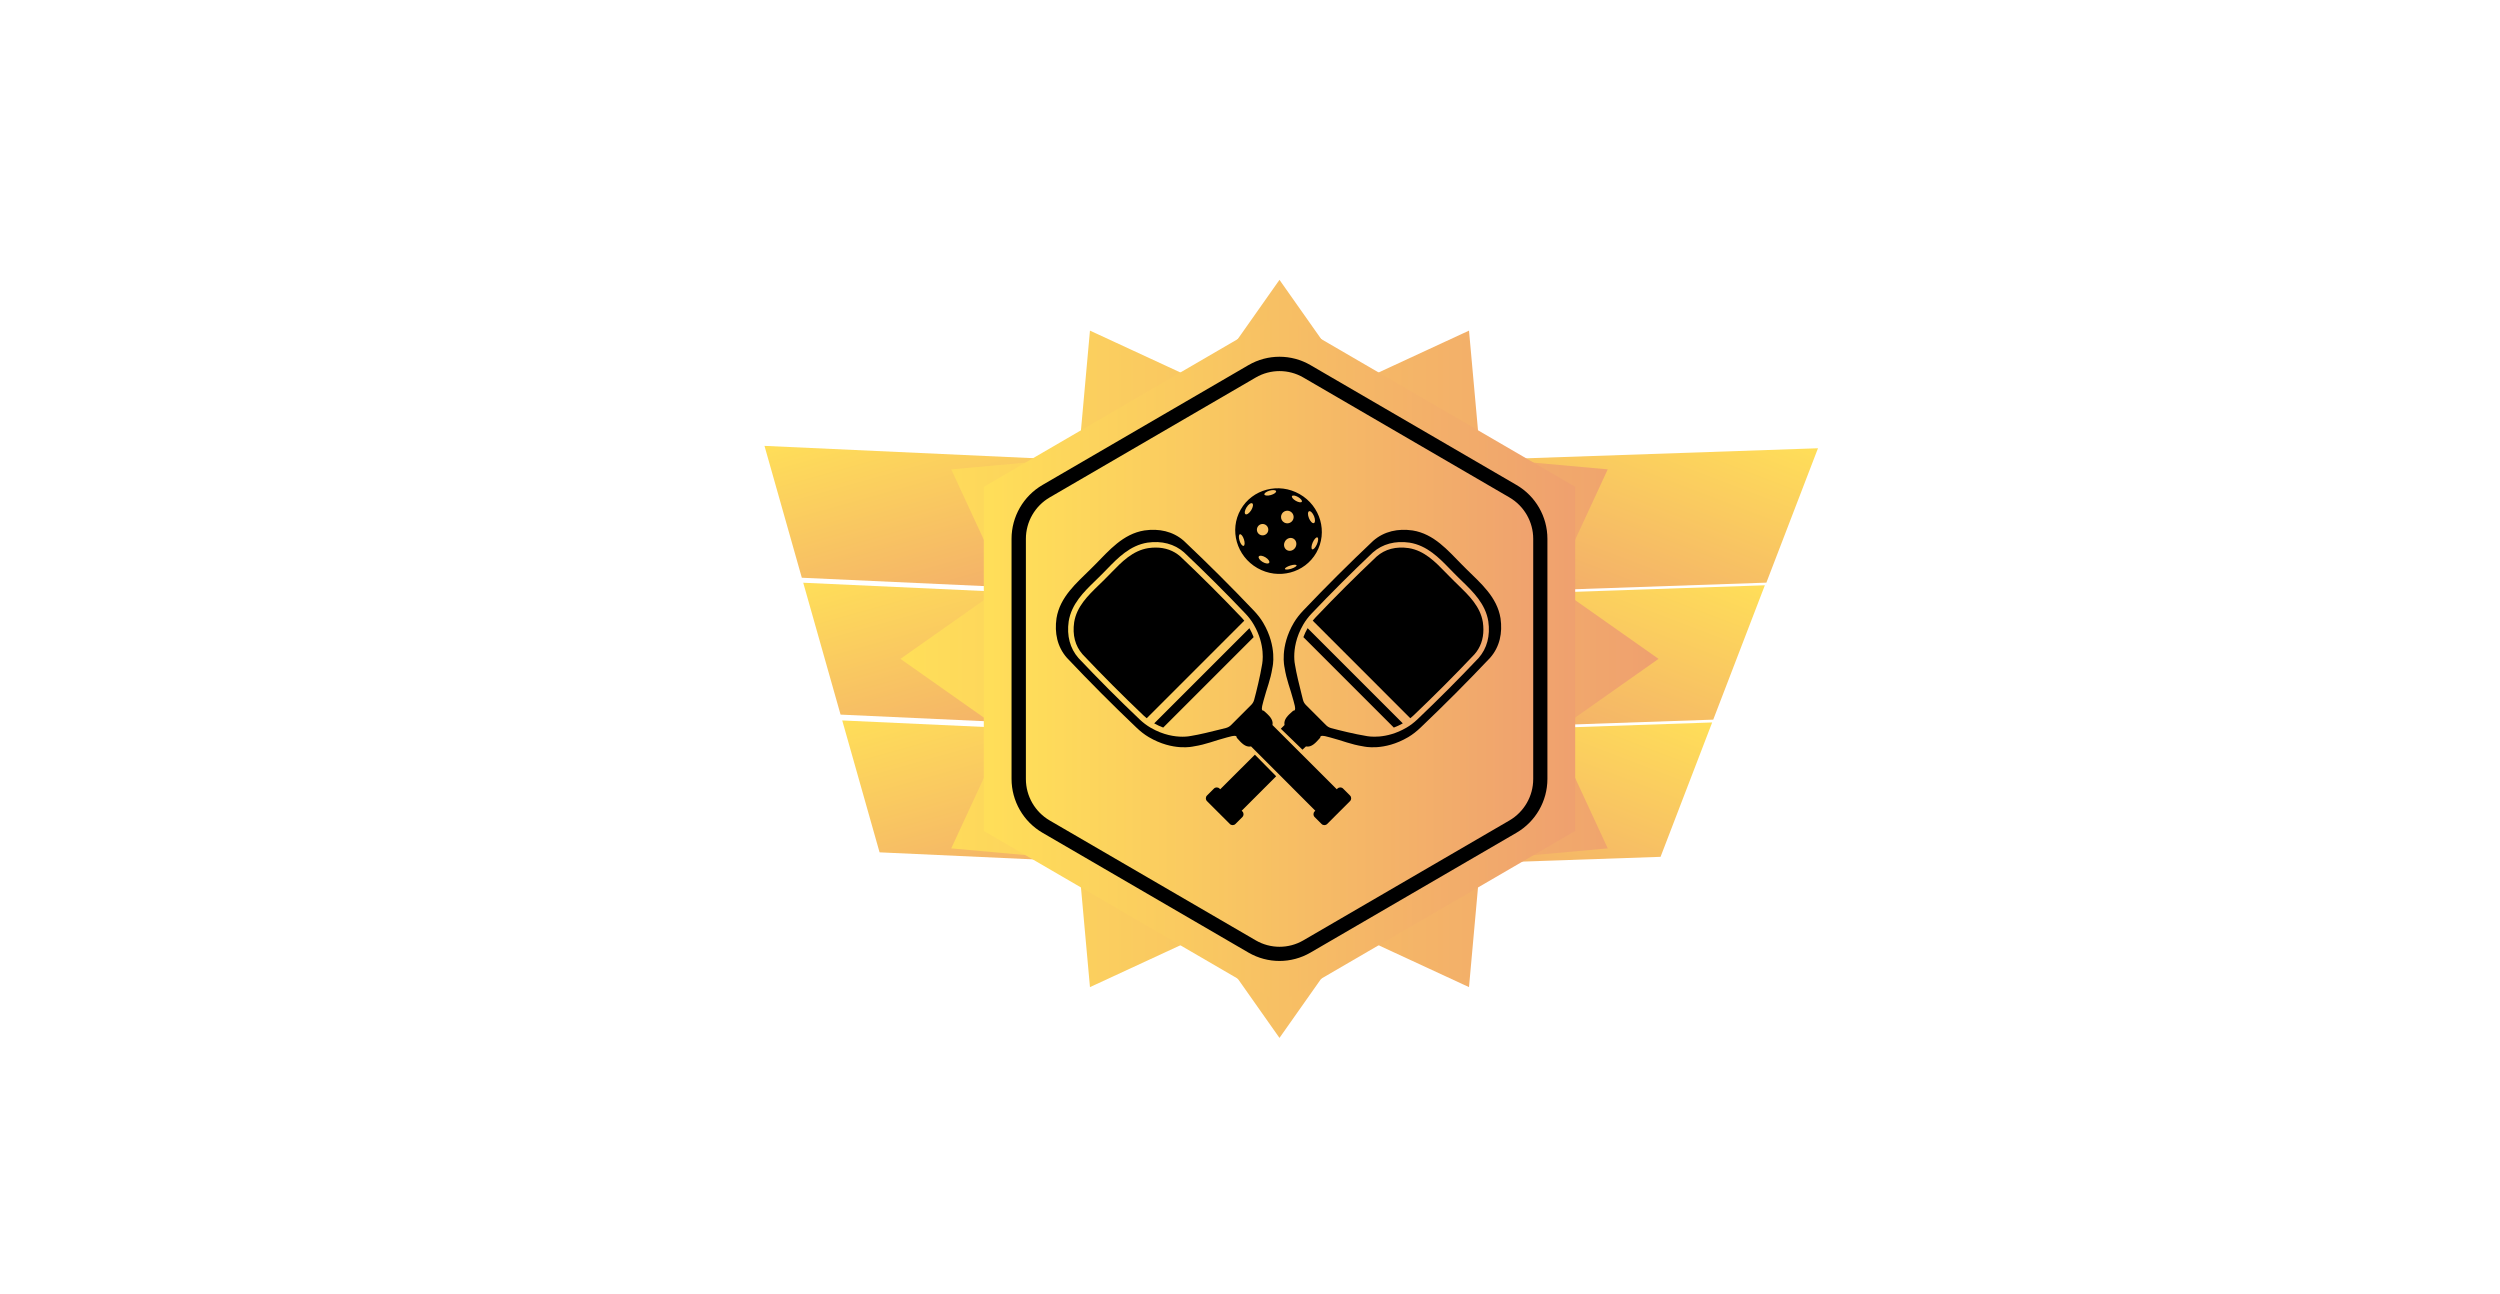<svg xmlns="http://www.w3.org/2000/svg" xmlns:xlink="http://www.w3.org/1999/xlink" width="371" zoomAndPan="magnify" viewBox="0 0 278.25 270" height="192" preserveAspectRatio="xMidYMid meet" version="1.0"><defs><clipPath id="8df8b16f88"><path d="M 169 93 L 258 93 L 258 125 L 169 125 Z M 169 93 " clip-rule="nonzero"/></clipPath><clipPath id="4efb14de29"><path d="M 257.656 93.547 L 236.113 149.633 L 169.953 124.219 L 191.496 68.133 Z M 257.656 93.547 " clip-rule="nonzero"/></clipPath><clipPath id="2c10884dd9"><path d="M 246.887 121.59 L 257.656 93.547 L 180.754 96.188 L 169.98 124.23 Z M 246.887 121.59 " clip-rule="nonzero"/></clipPath><clipPath id="e6b95ba238"><path d="M 257.656 93.547 L 236.113 149.633 L 169.953 124.219 L 191.496 68.133 Z M 257.656 93.547 " clip-rule="nonzero"/></clipPath><clipPath id="7aa7b57aca"><path d="M 257.656 93.547 L 236.117 149.633 L 169.98 124.23 L 191.523 68.145 Z M 257.656 93.547 " clip-rule="nonzero"/></clipPath><linearGradient x1="0" gradientTransform="matrix(-0.084, 0.219, -0.219, -0.084, 257.658, 93.548)" y1="150.933" x2="255.999" gradientUnits="userSpaceOnUse" y2="150.933" id="be46546c2f"><stop stop-opacity="1" stop-color="rgb(99.998%, 87.099%, 34.9%)" offset="0"/><stop stop-opacity="1" stop-color="rgb(99.95%, 86.908%, 34.967%)" offset="0.016"/><stop stop-opacity="1" stop-color="rgb(99.85%, 86.526%, 35.101%)" offset="0.031"/><stop stop-opacity="1" stop-color="rgb(99.753%, 86.147%, 35.236%)" offset="0.047"/><stop stop-opacity="1" stop-color="rgb(99.654%, 85.765%, 35.37%)" offset="0.062"/><stop stop-opacity="1" stop-color="rgb(99.556%, 85.384%, 35.504%)" offset="0.078"/><stop stop-opacity="1" stop-color="rgb(99.457%, 85.002%, 35.638%)" offset="0.094"/><stop stop-opacity="1" stop-color="rgb(99.359%, 84.621%, 35.773%)" offset="0.109"/><stop stop-opacity="1" stop-color="rgb(99.26%, 84.239%, 35.907%)" offset="0.125"/><stop stop-opacity="1" stop-color="rgb(99.162%, 83.859%, 36.041%)" offset="0.141"/><stop stop-opacity="1" stop-color="rgb(99.063%, 83.478%, 36.176%)" offset="0.156"/><stop stop-opacity="1" stop-color="rgb(98.965%, 83.096%, 36.31%)" offset="0.172"/><stop stop-opacity="1" stop-color="rgb(98.866%, 82.715%, 36.444%)" offset="0.188"/><stop stop-opacity="1" stop-color="rgb(98.769%, 82.333%, 36.578%)" offset="0.203"/><stop stop-opacity="1" stop-color="rgb(98.669%, 81.952%, 36.713%)" offset="0.219"/><stop stop-opacity="1" stop-color="rgb(98.572%, 81.57%, 36.847%)" offset="0.234"/><stop stop-opacity="1" stop-color="rgb(98.473%, 81.19%, 36.983%)" offset="0.25"/><stop stop-opacity="1" stop-color="rgb(98.375%, 80.809%, 37.117%)" offset="0.266"/><stop stop-opacity="1" stop-color="rgb(98.276%, 80.428%, 37.251%)" offset="0.281"/><stop stop-opacity="1" stop-color="rgb(98.178%, 80.046%, 37.386%)" offset="0.297"/><stop stop-opacity="1" stop-color="rgb(98.079%, 79.665%, 37.52%)" offset="0.312"/><stop stop-opacity="1" stop-color="rgb(97.981%, 79.283%, 37.654%)" offset="0.328"/><stop stop-opacity="1" stop-color="rgb(97.882%, 78.902%, 37.788%)" offset="0.344"/><stop stop-opacity="1" stop-color="rgb(97.784%, 78.522%, 37.923%)" offset="0.359"/><stop stop-opacity="1" stop-color="rgb(97.685%, 78.14%, 38.057%)" offset="0.375"/><stop stop-opacity="1" stop-color="rgb(97.588%, 77.759%, 38.191%)" offset="0.391"/><stop stop-opacity="1" stop-color="rgb(97.488%, 77.377%, 38.325%)" offset="0.406"/><stop stop-opacity="1" stop-color="rgb(97.391%, 76.996%, 38.46%)" offset="0.422"/><stop stop-opacity="1" stop-color="rgb(97.292%, 76.614%, 38.594%)" offset="0.438"/><stop stop-opacity="1" stop-color="rgb(97.194%, 76.233%, 38.728%)" offset="0.453"/><stop stop-opacity="1" stop-color="rgb(97.095%, 75.853%, 38.863%)" offset="0.469"/><stop stop-opacity="1" stop-color="rgb(96.997%, 75.471%, 38.997%)" offset="0.484"/><stop stop-opacity="1" stop-color="rgb(96.898%, 75.09%, 39.133%)" offset="0.5"/><stop stop-opacity="1" stop-color="rgb(96.8%, 74.709%, 39.267%)" offset="0.516"/><stop stop-opacity="1" stop-color="rgb(96.701%, 74.327%, 39.401%)" offset="0.531"/><stop stop-opacity="1" stop-color="rgb(96.603%, 73.946%, 39.536%)" offset="0.547"/><stop stop-opacity="1" stop-color="rgb(96.504%, 73.564%, 39.67%)" offset="0.562"/><stop stop-opacity="1" stop-color="rgb(96.407%, 73.184%, 39.804%)" offset="0.578"/><stop stop-opacity="1" stop-color="rgb(96.307%, 72.803%, 39.938%)" offset="0.594"/><stop stop-opacity="1" stop-color="rgb(96.21%, 72.421%, 40.073%)" offset="0.609"/><stop stop-opacity="1" stop-color="rgb(96.111%, 72.04%, 40.207%)" offset="0.625"/><stop stop-opacity="1" stop-color="rgb(96.013%, 71.658%, 40.341%)" offset="0.641"/><stop stop-opacity="1" stop-color="rgb(95.914%, 71.277%, 40.475%)" offset="0.656"/><stop stop-opacity="1" stop-color="rgb(95.815%, 70.895%, 40.61%)" offset="0.672"/><stop stop-opacity="1" stop-color="rgb(95.717%, 70.515%, 40.744%)" offset="0.688"/><stop stop-opacity="1" stop-color="rgb(95.618%, 70.134%, 40.878%)" offset="0.703"/><stop stop-opacity="1" stop-color="rgb(95.52%, 69.753%, 41.013%)" offset="0.719"/><stop stop-opacity="1" stop-color="rgb(95.421%, 69.371%, 41.147%)" offset="0.734"/><stop stop-opacity="1" stop-color="rgb(95.323%, 68.99%, 41.283%)" offset="0.75"/><stop stop-opacity="1" stop-color="rgb(95.224%, 68.608%, 41.417%)" offset="0.766"/><stop stop-opacity="1" stop-color="rgb(95.126%, 68.227%, 41.551%)" offset="0.781"/><stop stop-opacity="1" stop-color="rgb(95.027%, 67.847%, 41.685%)" offset="0.797"/><stop stop-opacity="1" stop-color="rgb(94.93%, 67.465%, 41.82%)" offset="0.812"/><stop stop-opacity="1" stop-color="rgb(94.83%, 67.084%, 41.954%)" offset="0.828"/><stop stop-opacity="1" stop-color="rgb(94.733%, 66.702%, 42.088%)" offset="0.844"/><stop stop-opacity="1" stop-color="rgb(94.633%, 66.321%, 42.223%)" offset="0.859"/><stop stop-opacity="1" stop-color="rgb(94.536%, 65.939%, 42.357%)" offset="0.875"/><stop stop-opacity="1" stop-color="rgb(94.437%, 65.558%, 42.491%)" offset="0.891"/><stop stop-opacity="1" stop-color="rgb(94.339%, 65.178%, 42.625%)" offset="0.906"/><stop stop-opacity="1" stop-color="rgb(94.24%, 64.796%, 42.76%)" offset="0.922"/><stop stop-opacity="1" stop-color="rgb(94.142%, 64.415%, 42.894%)" offset="0.938"/><stop stop-opacity="1" stop-color="rgb(94.043%, 64.034%, 43.028%)" offset="0.953"/><stop stop-opacity="1" stop-color="rgb(93.945%, 63.652%, 43.163%)" offset="0.969"/><stop stop-opacity="1" stop-color="rgb(93.846%, 63.271%, 43.298%)" offset="0.984"/><stop stop-opacity="1" stop-color="rgb(93.748%, 62.889%, 43.433%)" offset="1"/></linearGradient><clipPath id="d40a3f11ac"><path d="M 158 122 L 247 122 L 247 153 L 158 153 Z M 158 122 " clip-rule="nonzero"/></clipPath><clipPath id="dd8557630e"><path d="M 246.57 122.141 L 225.027 178.223 L 158.863 152.809 L 180.406 96.727 Z M 246.57 122.141 " clip-rule="nonzero"/></clipPath><clipPath id="296d2f0631"><path d="M 235.797 150.18 L 246.57 122.141 L 169.664 124.777 L 158.895 152.82 Z M 235.797 150.18 " clip-rule="nonzero"/></clipPath><clipPath id="330c4da9cb"><path d="M 246.57 122.141 L 225.027 178.223 L 158.863 152.809 L 180.406 96.727 Z M 246.57 122.141 " clip-rule="nonzero"/></clipPath><clipPath id="9f217c80a1"><path d="M 246.57 122.141 L 225.027 178.223 L 158.895 152.82 L 180.438 96.738 Z M 246.57 122.141 " clip-rule="nonzero"/></clipPath><linearGradient x1="-0" gradientTransform="matrix(-0.084, 0.219, -0.219, -0.084, 246.571, 122.139)" y1="150.933" x2="255.999" gradientUnits="userSpaceOnUse" y2="150.933" id="9bbc0d7e30"><stop stop-opacity="1" stop-color="rgb(100%, 87.099%, 34.9%)" offset="0"/><stop stop-opacity="1" stop-color="rgb(99.95%, 86.908%, 34.967%)" offset="0.016"/><stop stop-opacity="1" stop-color="rgb(99.85%, 86.528%, 35.101%)" offset="0.031"/><stop stop-opacity="1" stop-color="rgb(99.753%, 86.147%, 35.236%)" offset="0.047"/><stop stop-opacity="1" stop-color="rgb(99.654%, 85.765%, 35.37%)" offset="0.062"/><stop stop-opacity="1" stop-color="rgb(99.556%, 85.384%, 35.504%)" offset="0.078"/><stop stop-opacity="1" stop-color="rgb(99.457%, 85.002%, 35.638%)" offset="0.094"/><stop stop-opacity="1" stop-color="rgb(99.359%, 84.621%, 35.773%)" offset="0.109"/><stop stop-opacity="1" stop-color="rgb(99.26%, 84.239%, 35.907%)" offset="0.125"/><stop stop-opacity="1" stop-color="rgb(99.162%, 83.859%, 36.041%)" offset="0.141"/><stop stop-opacity="1" stop-color="rgb(99.063%, 83.478%, 36.176%)" offset="0.156"/><stop stop-opacity="1" stop-color="rgb(98.965%, 83.096%, 36.31%)" offset="0.172"/><stop stop-opacity="1" stop-color="rgb(98.866%, 82.715%, 36.444%)" offset="0.188"/><stop stop-opacity="1" stop-color="rgb(98.769%, 82.333%, 36.578%)" offset="0.203"/><stop stop-opacity="1" stop-color="rgb(98.669%, 81.952%, 36.713%)" offset="0.219"/><stop stop-opacity="1" stop-color="rgb(98.572%, 81.57%, 36.847%)" offset="0.234"/><stop stop-opacity="1" stop-color="rgb(98.473%, 81.19%, 36.983%)" offset="0.25"/><stop stop-opacity="1" stop-color="rgb(98.375%, 80.809%, 37.117%)" offset="0.266"/><stop stop-opacity="1" stop-color="rgb(98.276%, 80.428%, 37.251%)" offset="0.281"/><stop stop-opacity="1" stop-color="rgb(98.178%, 80.046%, 37.386%)" offset="0.297"/><stop stop-opacity="1" stop-color="rgb(98.079%, 79.665%, 37.52%)" offset="0.312"/><stop stop-opacity="1" stop-color="rgb(97.981%, 79.283%, 37.654%)" offset="0.328"/><stop stop-opacity="1" stop-color="rgb(97.882%, 78.902%, 37.788%)" offset="0.344"/><stop stop-opacity="1" stop-color="rgb(97.784%, 78.522%, 37.923%)" offset="0.359"/><stop stop-opacity="1" stop-color="rgb(97.685%, 78.14%, 38.057%)" offset="0.375"/><stop stop-opacity="1" stop-color="rgb(97.588%, 77.759%, 38.191%)" offset="0.391"/><stop stop-opacity="1" stop-color="rgb(97.488%, 77.377%, 38.325%)" offset="0.406"/><stop stop-opacity="1" stop-color="rgb(97.391%, 76.996%, 38.46%)" offset="0.422"/><stop stop-opacity="1" stop-color="rgb(97.292%, 76.614%, 38.594%)" offset="0.438"/><stop stop-opacity="1" stop-color="rgb(97.194%, 76.233%, 38.728%)" offset="0.453"/><stop stop-opacity="1" stop-color="rgb(97.095%, 75.853%, 38.863%)" offset="0.469"/><stop stop-opacity="1" stop-color="rgb(96.997%, 75.471%, 38.997%)" offset="0.484"/><stop stop-opacity="1" stop-color="rgb(96.898%, 75.09%, 39.133%)" offset="0.5"/><stop stop-opacity="1" stop-color="rgb(96.8%, 74.709%, 39.267%)" offset="0.516"/><stop stop-opacity="1" stop-color="rgb(96.701%, 74.327%, 39.401%)" offset="0.531"/><stop stop-opacity="1" stop-color="rgb(96.603%, 73.946%, 39.536%)" offset="0.547"/><stop stop-opacity="1" stop-color="rgb(96.504%, 73.564%, 39.67%)" offset="0.562"/><stop stop-opacity="1" stop-color="rgb(96.407%, 73.184%, 39.804%)" offset="0.578"/><stop stop-opacity="1" stop-color="rgb(96.307%, 72.803%, 39.938%)" offset="0.594"/><stop stop-opacity="1" stop-color="rgb(96.21%, 72.421%, 40.073%)" offset="0.609"/><stop stop-opacity="1" stop-color="rgb(96.111%, 72.04%, 40.207%)" offset="0.625"/><stop stop-opacity="1" stop-color="rgb(96.013%, 71.658%, 40.341%)" offset="0.641"/><stop stop-opacity="1" stop-color="rgb(95.914%, 71.277%, 40.475%)" offset="0.656"/><stop stop-opacity="1" stop-color="rgb(95.815%, 70.895%, 40.61%)" offset="0.672"/><stop stop-opacity="1" stop-color="rgb(95.717%, 70.515%, 40.744%)" offset="0.688"/><stop stop-opacity="1" stop-color="rgb(95.618%, 70.134%, 40.878%)" offset="0.703"/><stop stop-opacity="1" stop-color="rgb(95.52%, 69.753%, 41.013%)" offset="0.719"/><stop stop-opacity="1" stop-color="rgb(95.421%, 69.371%, 41.147%)" offset="0.734"/><stop stop-opacity="1" stop-color="rgb(95.323%, 68.99%, 41.283%)" offset="0.75"/><stop stop-opacity="1" stop-color="rgb(95.224%, 68.608%, 41.417%)" offset="0.766"/><stop stop-opacity="1" stop-color="rgb(95.126%, 68.227%, 41.551%)" offset="0.781"/><stop stop-opacity="1" stop-color="rgb(95.027%, 67.847%, 41.685%)" offset="0.797"/><stop stop-opacity="1" stop-color="rgb(94.93%, 67.465%, 41.82%)" offset="0.812"/><stop stop-opacity="1" stop-color="rgb(94.83%, 67.084%, 41.954%)" offset="0.828"/><stop stop-opacity="1" stop-color="rgb(94.733%, 66.702%, 42.088%)" offset="0.844"/><stop stop-opacity="1" stop-color="rgb(94.633%, 66.321%, 42.223%)" offset="0.859"/><stop stop-opacity="1" stop-color="rgb(94.536%, 65.939%, 42.357%)" offset="0.875"/><stop stop-opacity="1" stop-color="rgb(94.437%, 65.558%, 42.491%)" offset="0.891"/><stop stop-opacity="1" stop-color="rgb(94.339%, 65.178%, 42.625%)" offset="0.906"/><stop stop-opacity="1" stop-color="rgb(94.24%, 64.796%, 42.76%)" offset="0.922"/><stop stop-opacity="1" stop-color="rgb(94.142%, 64.415%, 42.894%)" offset="0.938"/><stop stop-opacity="1" stop-color="rgb(94.043%, 64.034%, 43.028%)" offset="0.953"/><stop stop-opacity="1" stop-color="rgb(93.945%, 63.652%, 43.163%)" offset="0.969"/><stop stop-opacity="1" stop-color="rgb(93.846%, 63.271%, 43.298%)" offset="0.984"/><stop stop-opacity="1" stop-color="rgb(93.748%, 62.891%, 43.433%)" offset="1"/></linearGradient><clipPath id="6cdd9b20c1"><path d="M 147 150 L 236 150 L 236 182 L 147 182 Z M 147 150 " clip-rule="nonzero"/></clipPath><clipPath id="f291a8dc60"><path d="M 235.574 150.766 L 214.031 206.852 L 147.871 181.438 L 169.41 125.352 Z M 235.574 150.766 " clip-rule="nonzero"/></clipPath><clipPath id="63556386a5"><path d="M 224.805 178.809 L 235.574 150.766 L 158.668 153.406 L 147.898 181.449 Z M 224.805 178.809 " clip-rule="nonzero"/></clipPath><clipPath id="3cbfe2f6e7"><path d="M 235.574 150.766 L 214.031 206.852 L 147.871 181.438 L 169.41 125.352 Z M 235.574 150.766 " clip-rule="nonzero"/></clipPath><clipPath id="9f9b1e12b7"><path d="M 235.574 150.766 L 214.031 206.852 L 147.898 181.449 L 169.441 125.363 Z M 235.574 150.766 " clip-rule="nonzero"/></clipPath><linearGradient x1="-0" gradientTransform="matrix(-0.084, 0.219, -0.219, -0.084, 235.575, 150.766)" y1="150.933" x2="255.999" gradientUnits="userSpaceOnUse" y2="150.933" id="0f40b01f5a"><stop stop-opacity="1" stop-color="rgb(100%, 87.099%, 34.9%)" offset="0"/><stop stop-opacity="1" stop-color="rgb(99.95%, 86.908%, 34.967%)" offset="0.016"/><stop stop-opacity="1" stop-color="rgb(99.85%, 86.528%, 35.101%)" offset="0.031"/><stop stop-opacity="1" stop-color="rgb(99.753%, 86.147%, 35.236%)" offset="0.047"/><stop stop-opacity="1" stop-color="rgb(99.654%, 85.765%, 35.37%)" offset="0.062"/><stop stop-opacity="1" stop-color="rgb(99.556%, 85.384%, 35.504%)" offset="0.078"/><stop stop-opacity="1" stop-color="rgb(99.457%, 85.002%, 35.638%)" offset="0.094"/><stop stop-opacity="1" stop-color="rgb(99.359%, 84.621%, 35.773%)" offset="0.109"/><stop stop-opacity="1" stop-color="rgb(99.26%, 84.239%, 35.907%)" offset="0.125"/><stop stop-opacity="1" stop-color="rgb(99.162%, 83.859%, 36.041%)" offset="0.141"/><stop stop-opacity="1" stop-color="rgb(99.063%, 83.478%, 36.176%)" offset="0.156"/><stop stop-opacity="1" stop-color="rgb(98.965%, 83.096%, 36.31%)" offset="0.172"/><stop stop-opacity="1" stop-color="rgb(98.866%, 82.715%, 36.444%)" offset="0.188"/><stop stop-opacity="1" stop-color="rgb(98.769%, 82.333%, 36.578%)" offset="0.203"/><stop stop-opacity="1" stop-color="rgb(98.669%, 81.952%, 36.713%)" offset="0.219"/><stop stop-opacity="1" stop-color="rgb(98.572%, 81.57%, 36.847%)" offset="0.234"/><stop stop-opacity="1" stop-color="rgb(98.473%, 81.19%, 36.983%)" offset="0.25"/><stop stop-opacity="1" stop-color="rgb(98.375%, 80.809%, 37.117%)" offset="0.266"/><stop stop-opacity="1" stop-color="rgb(98.276%, 80.428%, 37.251%)" offset="0.281"/><stop stop-opacity="1" stop-color="rgb(98.178%, 80.046%, 37.386%)" offset="0.297"/><stop stop-opacity="1" stop-color="rgb(98.079%, 79.665%, 37.52%)" offset="0.312"/><stop stop-opacity="1" stop-color="rgb(97.981%, 79.283%, 37.654%)" offset="0.328"/><stop stop-opacity="1" stop-color="rgb(97.882%, 78.902%, 37.788%)" offset="0.344"/><stop stop-opacity="1" stop-color="rgb(97.784%, 78.522%, 37.923%)" offset="0.359"/><stop stop-opacity="1" stop-color="rgb(97.685%, 78.14%, 38.057%)" offset="0.375"/><stop stop-opacity="1" stop-color="rgb(97.588%, 77.759%, 38.191%)" offset="0.391"/><stop stop-opacity="1" stop-color="rgb(97.488%, 77.377%, 38.325%)" offset="0.406"/><stop stop-opacity="1" stop-color="rgb(97.391%, 76.996%, 38.46%)" offset="0.422"/><stop stop-opacity="1" stop-color="rgb(97.292%, 76.614%, 38.594%)" offset="0.438"/><stop stop-opacity="1" stop-color="rgb(97.194%, 76.233%, 38.728%)" offset="0.453"/><stop stop-opacity="1" stop-color="rgb(97.095%, 75.853%, 38.863%)" offset="0.469"/><stop stop-opacity="1" stop-color="rgb(96.997%, 75.471%, 38.997%)" offset="0.484"/><stop stop-opacity="1" stop-color="rgb(96.898%, 75.09%, 39.133%)" offset="0.5"/><stop stop-opacity="1" stop-color="rgb(96.8%, 74.709%, 39.267%)" offset="0.516"/><stop stop-opacity="1" stop-color="rgb(96.701%, 74.327%, 39.401%)" offset="0.531"/><stop stop-opacity="1" stop-color="rgb(96.603%, 73.946%, 39.536%)" offset="0.547"/><stop stop-opacity="1" stop-color="rgb(96.504%, 73.564%, 39.67%)" offset="0.562"/><stop stop-opacity="1" stop-color="rgb(96.407%, 73.184%, 39.804%)" offset="0.578"/><stop stop-opacity="1" stop-color="rgb(96.307%, 72.803%, 39.938%)" offset="0.594"/><stop stop-opacity="1" stop-color="rgb(96.21%, 72.421%, 40.073%)" offset="0.609"/><stop stop-opacity="1" stop-color="rgb(96.111%, 72.04%, 40.207%)" offset="0.625"/><stop stop-opacity="1" stop-color="rgb(96.013%, 71.658%, 40.341%)" offset="0.641"/><stop stop-opacity="1" stop-color="rgb(95.914%, 71.277%, 40.475%)" offset="0.656"/><stop stop-opacity="1" stop-color="rgb(95.815%, 70.895%, 40.61%)" offset="0.672"/><stop stop-opacity="1" stop-color="rgb(95.717%, 70.515%, 40.744%)" offset="0.688"/><stop stop-opacity="1" stop-color="rgb(95.618%, 70.134%, 40.878%)" offset="0.703"/><stop stop-opacity="1" stop-color="rgb(95.52%, 69.753%, 41.013%)" offset="0.719"/><stop stop-opacity="1" stop-color="rgb(95.421%, 69.371%, 41.147%)" offset="0.734"/><stop stop-opacity="1" stop-color="rgb(95.323%, 68.99%, 41.283%)" offset="0.75"/><stop stop-opacity="1" stop-color="rgb(95.224%, 68.608%, 41.417%)" offset="0.766"/><stop stop-opacity="1" stop-color="rgb(95.126%, 68.227%, 41.551%)" offset="0.781"/><stop stop-opacity="1" stop-color="rgb(95.027%, 67.847%, 41.685%)" offset="0.797"/><stop stop-opacity="1" stop-color="rgb(94.93%, 67.465%, 41.82%)" offset="0.812"/><stop stop-opacity="1" stop-color="rgb(94.83%, 67.084%, 41.954%)" offset="0.828"/><stop stop-opacity="1" stop-color="rgb(94.733%, 66.702%, 42.088%)" offset="0.844"/><stop stop-opacity="1" stop-color="rgb(94.633%, 66.321%, 42.223%)" offset="0.859"/><stop stop-opacity="1" stop-color="rgb(94.536%, 65.939%, 42.357%)" offset="0.875"/><stop stop-opacity="1" stop-color="rgb(94.437%, 65.558%, 42.491%)" offset="0.891"/><stop stop-opacity="1" stop-color="rgb(94.339%, 65.178%, 42.625%)" offset="0.906"/><stop stop-opacity="1" stop-color="rgb(94.24%, 64.796%, 42.76%)" offset="0.922"/><stop stop-opacity="1" stop-color="rgb(94.142%, 64.415%, 42.894%)" offset="0.938"/><stop stop-opacity="1" stop-color="rgb(94.043%, 64.034%, 43.028%)" offset="0.953"/><stop stop-opacity="1" stop-color="rgb(93.945%, 63.652%, 43.163%)" offset="0.969"/><stop stop-opacity="1" stop-color="rgb(93.846%, 63.271%, 43.298%)" offset="0.984"/><stop stop-opacity="1" stop-color="rgb(93.748%, 62.889%, 43.433%)" offset="1"/></linearGradient><clipPath id="6cc9ee4d40"><path d="M 37 93 L 135 93 L 135 125 L 37 125 Z M 37 93 " clip-rule="nonzero"/></clipPath><clipPath id="9d20192192"><path d="M 119.176 69.969 L 134.656 124.652 L 53.062 147.754 L 37.578 93.074 Z M 119.176 69.969 " clip-rule="nonzero"/></clipPath><clipPath id="8d808e782d"><path d="M 126.867 97.129 L 134.656 124.652 L 45.484 120.562 L 37.691 93.043 Z M 126.867 97.129 " clip-rule="nonzero"/></clipPath><clipPath id="ae31ca7dd6"><path d="M 119.176 69.969 L 134.656 124.652 L 53.277 147.695 L 37.793 93.012 Z M 119.176 69.969 " clip-rule="nonzero"/></clipPath><clipPath id="aabb773414"><path d="M 119.176 69.969 L 134.66 124.652 L 53.176 147.723 L 37.695 93.039 Z M 119.176 69.969 " clip-rule="nonzero"/></clipPath><linearGradient x1="0.123" gradientTransform="matrix(0.06, 0.214, -0.214, 0.06, 119.177, 69.969)" y1="190.734" x2="256" gradientUnits="userSpaceOnUse" y2="190.734" id="24261ef61d"><stop stop-opacity="1" stop-color="rgb(99.997%, 87.088%, 34.903%)" offset="0"/><stop stop-opacity="1" stop-color="rgb(99.947%, 86.897%, 34.97%)" offset="0.016"/><stop stop-opacity="1" stop-color="rgb(99.849%, 86.516%, 35.104%)" offset="0.031"/><stop stop-opacity="1" stop-color="rgb(99.75%, 86.134%, 35.239%)" offset="0.047"/><stop stop-opacity="1" stop-color="rgb(99.652%, 85.753%, 35.373%)" offset="0.062"/><stop stop-opacity="1" stop-color="rgb(99.553%, 85.373%, 35.507%)" offset="0.078"/><stop stop-opacity="1" stop-color="rgb(99.455%, 84.991%, 35.641%)" offset="0.094"/><stop stop-opacity="1" stop-color="rgb(99.356%, 84.61%, 35.776%)" offset="0.109"/><stop stop-opacity="1" stop-color="rgb(99.258%, 84.23%, 35.91%)" offset="0.125"/><stop stop-opacity="1" stop-color="rgb(99.159%, 83.849%, 36.044%)" offset="0.141"/><stop stop-opacity="1" stop-color="rgb(99.062%, 83.467%, 36.179%)" offset="0.156"/><stop stop-opacity="1" stop-color="rgb(98.962%, 83.086%, 36.313%)" offset="0.172"/><stop stop-opacity="1" stop-color="rgb(98.865%, 82.706%, 36.449%)" offset="0.188"/><stop stop-opacity="1" stop-color="rgb(98.766%, 82.324%, 36.583%)" offset="0.203"/><stop stop-opacity="1" stop-color="rgb(98.668%, 81.943%, 36.717%)" offset="0.219"/><stop stop-opacity="1" stop-color="rgb(98.569%, 81.561%, 36.852%)" offset="0.234"/><stop stop-opacity="1" stop-color="rgb(98.471%, 81.181%, 36.986%)" offset="0.25"/><stop stop-opacity="1" stop-color="rgb(98.372%, 80.8%, 37.12%)" offset="0.266"/><stop stop-opacity="1" stop-color="rgb(98.274%, 80.418%, 37.254%)" offset="0.281"/><stop stop-opacity="1" stop-color="rgb(98.175%, 80.037%, 37.389%)" offset="0.297"/><stop stop-opacity="1" stop-color="rgb(98.077%, 79.657%, 37.523%)" offset="0.312"/><stop stop-opacity="1" stop-color="rgb(97.978%, 79.276%, 37.657%)" offset="0.328"/><stop stop-opacity="1" stop-color="rgb(97.881%, 78.894%, 37.791%)" offset="0.344"/><stop stop-opacity="1" stop-color="rgb(97.781%, 78.513%, 37.926%)" offset="0.359"/><stop stop-opacity="1" stop-color="rgb(97.684%, 78.133%, 38.06%)" offset="0.375"/><stop stop-opacity="1" stop-color="rgb(97.585%, 77.751%, 38.194%)" offset="0.391"/><stop stop-opacity="1" stop-color="rgb(97.487%, 77.37%, 38.329%)" offset="0.406"/><stop stop-opacity="1" stop-color="rgb(97.389%, 76.99%, 38.463%)" offset="0.422"/><stop stop-opacity="1" stop-color="rgb(97.29%, 76.608%, 38.597%)" offset="0.438"/><stop stop-opacity="1" stop-color="rgb(97.192%, 76.227%, 38.731%)" offset="0.453"/><stop stop-opacity="1" stop-color="rgb(97.093%, 75.845%, 38.866%)" offset="0.469"/><stop stop-opacity="1" stop-color="rgb(96.996%, 75.465%, 39%)" offset="0.484"/><stop stop-opacity="1" stop-color="rgb(96.896%, 75.084%, 39.134%)" offset="0.5"/><stop stop-opacity="1" stop-color="rgb(96.799%, 74.702%, 39.268%)" offset="0.516"/><stop stop-opacity="1" stop-color="rgb(96.7%, 74.321%, 39.403%)" offset="0.531"/><stop stop-opacity="1" stop-color="rgb(96.602%, 73.941%, 39.537%)" offset="0.547"/><stop stop-opacity="1" stop-color="rgb(96.503%, 73.56%, 39.671%)" offset="0.562"/><stop stop-opacity="1" stop-color="rgb(96.405%, 73.178%, 39.806%)" offset="0.578"/><stop stop-opacity="1" stop-color="rgb(96.306%, 72.797%, 39.94%)" offset="0.594"/><stop stop-opacity="1" stop-color="rgb(96.208%, 72.417%, 40.074%)" offset="0.609"/><stop stop-opacity="1" stop-color="rgb(96.109%, 72.035%, 40.208%)" offset="0.625"/><stop stop-opacity="1" stop-color="rgb(96.011%, 71.654%, 40.343%)" offset="0.641"/><stop stop-opacity="1" stop-color="rgb(95.912%, 71.274%, 40.477%)" offset="0.656"/><stop stop-opacity="1" stop-color="rgb(95.815%, 70.892%, 40.611%)" offset="0.672"/><stop stop-opacity="1" stop-color="rgb(95.715%, 70.511%, 40.746%)" offset="0.688"/><stop stop-opacity="1" stop-color="rgb(95.618%, 70.129%, 40.88%)" offset="0.703"/><stop stop-opacity="1" stop-color="rgb(95.518%, 69.749%, 41.014%)" offset="0.719"/><stop stop-opacity="1" stop-color="rgb(95.421%, 69.368%, 41.148%)" offset="0.734"/><stop stop-opacity="1" stop-color="rgb(95.322%, 68.987%, 41.283%)" offset="0.75"/><stop stop-opacity="1" stop-color="rgb(95.224%, 68.605%, 41.417%)" offset="0.766"/><stop stop-opacity="1" stop-color="rgb(95.125%, 68.225%, 41.551%)" offset="0.781"/><stop stop-opacity="1" stop-color="rgb(95.027%, 67.844%, 41.685%)" offset="0.797"/><stop stop-opacity="1" stop-color="rgb(94.93%, 67.462%, 41.82%)" offset="0.812"/><stop stop-opacity="1" stop-color="rgb(94.83%, 67.081%, 41.954%)" offset="0.828"/><stop stop-opacity="1" stop-color="rgb(94.733%, 66.701%, 42.088%)" offset="0.844"/><stop stop-opacity="1" stop-color="rgb(94.633%, 66.319%, 42.223%)" offset="0.859"/><stop stop-opacity="1" stop-color="rgb(94.536%, 65.938%, 42.357%)" offset="0.875"/><stop stop-opacity="1" stop-color="rgb(94.437%, 65.556%, 42.491%)" offset="0.891"/><stop stop-opacity="1" stop-color="rgb(94.339%, 65.176%, 42.627%)" offset="0.906"/><stop stop-opacity="1" stop-color="rgb(94.24%, 64.795%, 42.761%)" offset="0.922"/><stop stop-opacity="1" stop-color="rgb(94.142%, 64.413%, 42.896%)" offset="0.938"/><stop stop-opacity="1" stop-color="rgb(94.043%, 64.034%, 43.03%)" offset="0.953"/><stop stop-opacity="1" stop-color="rgb(93.945%, 63.652%, 43.164%)" offset="0.969"/><stop stop-opacity="1" stop-color="rgb(93.846%, 63.271%, 43.298%)" offset="0.984"/><stop stop-opacity="1" stop-color="rgb(93.748%, 62.889%, 43.433%)" offset="1"/></linearGradient><clipPath id="688c9c6b4c"><path d="M 45 121 L 143 121 L 143 154 L 45 154 Z M 45 121 " clip-rule="nonzero"/></clipPath><clipPath id="a26b11cfe3"><path d="M 127.262 98.531 L 142.746 153.215 L 61.148 176.316 L 45.668 121.637 Z M 127.262 98.531 " clip-rule="nonzero"/></clipPath><clipPath id="06c5d6e441"><path d="M 134.953 125.691 L 142.746 153.215 L 53.574 149.125 L 45.781 121.605 Z M 134.953 125.691 " clip-rule="nonzero"/></clipPath><clipPath id="a7fc7d03b8"><path d="M 127.262 98.531 L 142.746 153.215 L 61.363 176.258 L 45.879 121.574 Z M 127.262 98.531 " clip-rule="nonzero"/></clipPath><clipPath id="52b5a70539"><path d="M 127.266 98.531 L 142.746 153.215 L 61.266 176.285 L 45.781 121.602 Z M 127.266 98.531 " clip-rule="nonzero"/></clipPath><linearGradient x1="0.123" gradientTransform="matrix(0.06, 0.214, -0.214, 0.06, 127.264, 98.532)" y1="190.734" x2="256" gradientUnits="userSpaceOnUse" y2="190.734" id="3a3311d86f"><stop stop-opacity="1" stop-color="rgb(99.997%, 87.088%, 34.903%)" offset="0"/><stop stop-opacity="1" stop-color="rgb(99.947%, 86.897%, 34.97%)" offset="0.016"/><stop stop-opacity="1" stop-color="rgb(99.849%, 86.516%, 35.104%)" offset="0.031"/><stop stop-opacity="1" stop-color="rgb(99.75%, 86.134%, 35.239%)" offset="0.047"/><stop stop-opacity="1" stop-color="rgb(99.652%, 85.753%, 35.373%)" offset="0.062"/><stop stop-opacity="1" stop-color="rgb(99.553%, 85.373%, 35.507%)" offset="0.078"/><stop stop-opacity="1" stop-color="rgb(99.455%, 84.991%, 35.641%)" offset="0.094"/><stop stop-opacity="1" stop-color="rgb(99.356%, 84.61%, 35.776%)" offset="0.109"/><stop stop-opacity="1" stop-color="rgb(99.258%, 84.23%, 35.91%)" offset="0.125"/><stop stop-opacity="1" stop-color="rgb(99.159%, 83.849%, 36.044%)" offset="0.141"/><stop stop-opacity="1" stop-color="rgb(99.062%, 83.467%, 36.179%)" offset="0.156"/><stop stop-opacity="1" stop-color="rgb(98.962%, 83.086%, 36.313%)" offset="0.172"/><stop stop-opacity="1" stop-color="rgb(98.865%, 82.706%, 36.449%)" offset="0.188"/><stop stop-opacity="1" stop-color="rgb(98.766%, 82.324%, 36.583%)" offset="0.203"/><stop stop-opacity="1" stop-color="rgb(98.668%, 81.943%, 36.717%)" offset="0.219"/><stop stop-opacity="1" stop-color="rgb(98.569%, 81.561%, 36.852%)" offset="0.234"/><stop stop-opacity="1" stop-color="rgb(98.471%, 81.181%, 36.986%)" offset="0.25"/><stop stop-opacity="1" stop-color="rgb(98.372%, 80.8%, 37.12%)" offset="0.266"/><stop stop-opacity="1" stop-color="rgb(98.274%, 80.418%, 37.254%)" offset="0.281"/><stop stop-opacity="1" stop-color="rgb(98.175%, 80.037%, 37.389%)" offset="0.297"/><stop stop-opacity="1" stop-color="rgb(98.077%, 79.657%, 37.523%)" offset="0.312"/><stop stop-opacity="1" stop-color="rgb(97.978%, 79.276%, 37.657%)" offset="0.328"/><stop stop-opacity="1" stop-color="rgb(97.881%, 78.894%, 37.791%)" offset="0.344"/><stop stop-opacity="1" stop-color="rgb(97.781%, 78.513%, 37.926%)" offset="0.359"/><stop stop-opacity="1" stop-color="rgb(97.684%, 78.133%, 38.06%)" offset="0.375"/><stop stop-opacity="1" stop-color="rgb(97.585%, 77.751%, 38.194%)" offset="0.391"/><stop stop-opacity="1" stop-color="rgb(97.487%, 77.37%, 38.329%)" offset="0.406"/><stop stop-opacity="1" stop-color="rgb(97.389%, 76.99%, 38.463%)" offset="0.422"/><stop stop-opacity="1" stop-color="rgb(97.29%, 76.608%, 38.597%)" offset="0.438"/><stop stop-opacity="1" stop-color="rgb(97.192%, 76.227%, 38.731%)" offset="0.453"/><stop stop-opacity="1" stop-color="rgb(97.093%, 75.845%, 38.866%)" offset="0.469"/><stop stop-opacity="1" stop-color="rgb(96.996%, 75.465%, 39%)" offset="0.484"/><stop stop-opacity="1" stop-color="rgb(96.896%, 75.084%, 39.134%)" offset="0.5"/><stop stop-opacity="1" stop-color="rgb(96.799%, 74.702%, 39.268%)" offset="0.516"/><stop stop-opacity="1" stop-color="rgb(96.7%, 74.321%, 39.403%)" offset="0.531"/><stop stop-opacity="1" stop-color="rgb(96.602%, 73.941%, 39.537%)" offset="0.547"/><stop stop-opacity="1" stop-color="rgb(96.503%, 73.56%, 39.671%)" offset="0.562"/><stop stop-opacity="1" stop-color="rgb(96.405%, 73.178%, 39.806%)" offset="0.578"/><stop stop-opacity="1" stop-color="rgb(96.306%, 72.797%, 39.94%)" offset="0.594"/><stop stop-opacity="1" stop-color="rgb(96.208%, 72.417%, 40.074%)" offset="0.609"/><stop stop-opacity="1" stop-color="rgb(96.109%, 72.035%, 40.208%)" offset="0.625"/><stop stop-opacity="1" stop-color="rgb(96.011%, 71.654%, 40.343%)" offset="0.641"/><stop stop-opacity="1" stop-color="rgb(95.912%, 71.274%, 40.477%)" offset="0.656"/><stop stop-opacity="1" stop-color="rgb(95.815%, 70.892%, 40.611%)" offset="0.672"/><stop stop-opacity="1" stop-color="rgb(95.715%, 70.511%, 40.746%)" offset="0.688"/><stop stop-opacity="1" stop-color="rgb(95.618%, 70.129%, 40.88%)" offset="0.703"/><stop stop-opacity="1" stop-color="rgb(95.518%, 69.749%, 41.014%)" offset="0.719"/><stop stop-opacity="1" stop-color="rgb(95.421%, 69.368%, 41.148%)" offset="0.734"/><stop stop-opacity="1" stop-color="rgb(95.322%, 68.987%, 41.283%)" offset="0.75"/><stop stop-opacity="1" stop-color="rgb(95.224%, 68.605%, 41.417%)" offset="0.766"/><stop stop-opacity="1" stop-color="rgb(95.125%, 68.225%, 41.551%)" offset="0.781"/><stop stop-opacity="1" stop-color="rgb(95.027%, 67.844%, 41.685%)" offset="0.797"/><stop stop-opacity="1" stop-color="rgb(94.93%, 67.462%, 41.82%)" offset="0.812"/><stop stop-opacity="1" stop-color="rgb(94.83%, 67.081%, 41.954%)" offset="0.828"/><stop stop-opacity="1" stop-color="rgb(94.733%, 66.701%, 42.088%)" offset="0.844"/><stop stop-opacity="1" stop-color="rgb(94.633%, 66.319%, 42.223%)" offset="0.859"/><stop stop-opacity="1" stop-color="rgb(94.536%, 65.938%, 42.357%)" offset="0.875"/><stop stop-opacity="1" stop-color="rgb(94.437%, 65.556%, 42.491%)" offset="0.891"/><stop stop-opacity="1" stop-color="rgb(94.339%, 65.176%, 42.627%)" offset="0.906"/><stop stop-opacity="1" stop-color="rgb(94.24%, 64.795%, 42.761%)" offset="0.922"/><stop stop-opacity="1" stop-color="rgb(94.142%, 64.413%, 42.896%)" offset="0.938"/><stop stop-opacity="1" stop-color="rgb(94.043%, 64.034%, 43.03%)" offset="0.953"/><stop stop-opacity="1" stop-color="rgb(93.945%, 63.652%, 43.164%)" offset="0.969"/><stop stop-opacity="1" stop-color="rgb(93.846%, 63.271%, 43.298%)" offset="0.984"/><stop stop-opacity="1" stop-color="rgb(93.748%, 62.889%, 43.433%)" offset="1"/></linearGradient><clipPath id="3c7d608286"><path d="M 54 150 L 151 150 L 151 182 L 54 182 Z M 54 150 " clip-rule="nonzero"/></clipPath><clipPath id="dac1d68667"><path d="M 135.402 127.273 L 150.883 181.957 L 69.289 205.059 L 53.805 150.379 Z M 135.402 127.273 " clip-rule="nonzero"/></clipPath><clipPath id="5018391fca"><path d="M 143.09 154.434 L 150.883 181.957 L 61.711 177.867 L 53.918 150.344 Z M 143.09 154.434 " clip-rule="nonzero"/></clipPath><clipPath id="7f5237aff6"><path d="M 135.402 127.273 L 150.883 181.957 L 69.5 205 L 54.02 150.316 Z M 135.402 127.273 " clip-rule="nonzero"/></clipPath><clipPath id="f892d3491c"><path d="M 135.402 127.273 L 150.887 181.957 L 69.402 205.027 L 53.918 150.344 Z M 135.402 127.273 " clip-rule="nonzero"/></clipPath><linearGradient x1="0.123" gradientTransform="matrix(0.06, 0.214, -0.214, 0.06, 135.402, 127.274)" y1="190.734" x2="256" gradientUnits="userSpaceOnUse" y2="190.734" id="dcda28d830"><stop stop-opacity="1" stop-color="rgb(99.997%, 87.088%, 34.903%)" offset="0"/><stop stop-opacity="1" stop-color="rgb(99.947%, 86.897%, 34.97%)" offset="0.016"/><stop stop-opacity="1" stop-color="rgb(99.849%, 86.516%, 35.104%)" offset="0.031"/><stop stop-opacity="1" stop-color="rgb(99.75%, 86.134%, 35.239%)" offset="0.047"/><stop stop-opacity="1" stop-color="rgb(99.652%, 85.753%, 35.373%)" offset="0.062"/><stop stop-opacity="1" stop-color="rgb(99.553%, 85.373%, 35.507%)" offset="0.078"/><stop stop-opacity="1" stop-color="rgb(99.455%, 84.991%, 35.641%)" offset="0.094"/><stop stop-opacity="1" stop-color="rgb(99.356%, 84.61%, 35.776%)" offset="0.109"/><stop stop-opacity="1" stop-color="rgb(99.258%, 84.23%, 35.91%)" offset="0.125"/><stop stop-opacity="1" stop-color="rgb(99.159%, 83.849%, 36.044%)" offset="0.141"/><stop stop-opacity="1" stop-color="rgb(99.062%, 83.467%, 36.179%)" offset="0.156"/><stop stop-opacity="1" stop-color="rgb(98.962%, 83.086%, 36.313%)" offset="0.172"/><stop stop-opacity="1" stop-color="rgb(98.865%, 82.706%, 36.449%)" offset="0.188"/><stop stop-opacity="1" stop-color="rgb(98.766%, 82.324%, 36.583%)" offset="0.203"/><stop stop-opacity="1" stop-color="rgb(98.668%, 81.943%, 36.717%)" offset="0.219"/><stop stop-opacity="1" stop-color="rgb(98.569%, 81.561%, 36.852%)" offset="0.234"/><stop stop-opacity="1" stop-color="rgb(98.471%, 81.181%, 36.986%)" offset="0.25"/><stop stop-opacity="1" stop-color="rgb(98.372%, 80.8%, 37.12%)" offset="0.266"/><stop stop-opacity="1" stop-color="rgb(98.274%, 80.418%, 37.254%)" offset="0.281"/><stop stop-opacity="1" stop-color="rgb(98.175%, 80.037%, 37.389%)" offset="0.297"/><stop stop-opacity="1" stop-color="rgb(98.077%, 79.657%, 37.523%)" offset="0.312"/><stop stop-opacity="1" stop-color="rgb(97.978%, 79.276%, 37.657%)" offset="0.328"/><stop stop-opacity="1" stop-color="rgb(97.881%, 78.894%, 37.791%)" offset="0.344"/><stop stop-opacity="1" stop-color="rgb(97.781%, 78.513%, 37.926%)" offset="0.359"/><stop stop-opacity="1" stop-color="rgb(97.684%, 78.133%, 38.06%)" offset="0.375"/><stop stop-opacity="1" stop-color="rgb(97.585%, 77.751%, 38.194%)" offset="0.391"/><stop stop-opacity="1" stop-color="rgb(97.487%, 77.37%, 38.329%)" offset="0.406"/><stop stop-opacity="1" stop-color="rgb(97.389%, 76.99%, 38.463%)" offset="0.422"/><stop stop-opacity="1" stop-color="rgb(97.29%, 76.608%, 38.597%)" offset="0.438"/><stop stop-opacity="1" stop-color="rgb(97.192%, 76.227%, 38.731%)" offset="0.453"/><stop stop-opacity="1" stop-color="rgb(97.093%, 75.845%, 38.866%)" offset="0.469"/><stop stop-opacity="1" stop-color="rgb(96.996%, 75.465%, 39%)" offset="0.484"/><stop stop-opacity="1" stop-color="rgb(96.896%, 75.084%, 39.134%)" offset="0.5"/><stop stop-opacity="1" stop-color="rgb(96.799%, 74.702%, 39.268%)" offset="0.516"/><stop stop-opacity="1" stop-color="rgb(96.7%, 74.321%, 39.403%)" offset="0.531"/><stop stop-opacity="1" stop-color="rgb(96.602%, 73.941%, 39.537%)" offset="0.547"/><stop stop-opacity="1" stop-color="rgb(96.503%, 73.56%, 39.671%)" offset="0.562"/><stop stop-opacity="1" stop-color="rgb(96.405%, 73.178%, 39.806%)" offset="0.578"/><stop stop-opacity="1" stop-color="rgb(96.306%, 72.797%, 39.94%)" offset="0.594"/><stop stop-opacity="1" stop-color="rgb(96.208%, 72.417%, 40.074%)" offset="0.609"/><stop stop-opacity="1" stop-color="rgb(96.109%, 72.035%, 40.208%)" offset="0.625"/><stop stop-opacity="1" stop-color="rgb(96.011%, 71.654%, 40.343%)" offset="0.641"/><stop stop-opacity="1" stop-color="rgb(95.912%, 71.274%, 40.477%)" offset="0.656"/><stop stop-opacity="1" stop-color="rgb(95.815%, 70.892%, 40.611%)" offset="0.672"/><stop stop-opacity="1" stop-color="rgb(95.715%, 70.511%, 40.746%)" offset="0.688"/><stop stop-opacity="1" stop-color="rgb(95.618%, 70.129%, 40.88%)" offset="0.703"/><stop stop-opacity="1" stop-color="rgb(95.518%, 69.749%, 41.014%)" offset="0.719"/><stop stop-opacity="1" stop-color="rgb(95.421%, 69.368%, 41.148%)" offset="0.734"/><stop stop-opacity="1" stop-color="rgb(95.322%, 68.987%, 41.283%)" offset="0.75"/><stop stop-opacity="1" stop-color="rgb(95.224%, 68.605%, 41.417%)" offset="0.766"/><stop stop-opacity="1" stop-color="rgb(95.125%, 68.225%, 41.551%)" offset="0.781"/><stop stop-opacity="1" stop-color="rgb(95.027%, 67.844%, 41.685%)" offset="0.797"/><stop stop-opacity="1" stop-color="rgb(94.93%, 67.462%, 41.82%)" offset="0.812"/><stop stop-opacity="1" stop-color="rgb(94.83%, 67.081%, 41.954%)" offset="0.828"/><stop stop-opacity="1" stop-color="rgb(94.733%, 66.701%, 42.088%)" offset="0.844"/><stop stop-opacity="1" stop-color="rgb(94.633%, 66.319%, 42.223%)" offset="0.859"/><stop stop-opacity="1" stop-color="rgb(94.536%, 65.938%, 42.357%)" offset="0.875"/><stop stop-opacity="1" stop-color="rgb(94.437%, 65.556%, 42.491%)" offset="0.891"/><stop stop-opacity="1" stop-color="rgb(94.339%, 65.176%, 42.627%)" offset="0.906"/><stop stop-opacity="1" stop-color="rgb(94.24%, 64.795%, 42.761%)" offset="0.922"/><stop stop-opacity="1" stop-color="rgb(94.142%, 64.413%, 42.896%)" offset="0.938"/><stop stop-opacity="1" stop-color="rgb(94.043%, 64.034%, 43.03%)" offset="0.953"/><stop stop-opacity="1" stop-color="rgb(93.945%, 63.652%, 43.164%)" offset="0.969"/><stop stop-opacity="1" stop-color="rgb(93.846%, 63.271%, 43.298%)" offset="0.984"/><stop stop-opacity="1" stop-color="rgb(93.748%, 62.889%, 43.433%)" offset="1"/></linearGradient><clipPath id="0d3b322e33"><path d="M 66.18 58.398 L 224.379 58.398 L 224.379 216.598 L 66.18 216.598 Z M 66.18 58.398 " clip-rule="nonzero"/></clipPath><clipPath id="75777068df"><path d="M 145.277 58.398 L 160.633 80.195 L 184.828 68.996 L 187.227 95.551 L 213.781 97.949 L 202.582 122.145 L 224.379 137.496 L 202.582 152.852 L 213.781 177.047 L 187.227 179.445 L 184.828 206 L 160.633 194.801 L 145.277 216.598 L 129.922 194.801 L 105.727 206 L 103.328 179.445 L 76.777 177.047 L 87.977 152.852 L 66.18 137.496 L 87.977 122.145 L 76.777 97.949 L 103.328 95.551 L 105.727 68.996 L 129.922 80.195 Z M 145.277 58.398 " clip-rule="nonzero"/></clipPath><linearGradient x1="-0" gradientTransform="matrix(0.618, 0, 0, 0.618, 66.179, 58.399)" y1="128" x2="256" gradientUnits="userSpaceOnUse" y2="128" id="2439ff7c88"><stop stop-opacity="1" stop-color="rgb(100%, 87.099%, 34.9%)" offset="0"/><stop stop-opacity="1" stop-color="rgb(99.95%, 86.908%, 34.967%)" offset="0.016"/><stop stop-opacity="1" stop-color="rgb(99.85%, 86.528%, 35.101%)" offset="0.031"/><stop stop-opacity="1" stop-color="rgb(99.753%, 86.147%, 35.236%)" offset="0.047"/><stop stop-opacity="1" stop-color="rgb(99.654%, 85.765%, 35.37%)" offset="0.062"/><stop stop-opacity="1" stop-color="rgb(99.556%, 85.384%, 35.504%)" offset="0.078"/><stop stop-opacity="1" stop-color="rgb(99.457%, 85.002%, 35.638%)" offset="0.094"/><stop stop-opacity="1" stop-color="rgb(99.359%, 84.621%, 35.773%)" offset="0.109"/><stop stop-opacity="1" stop-color="rgb(99.26%, 84.239%, 35.907%)" offset="0.125"/><stop stop-opacity="1" stop-color="rgb(99.162%, 83.859%, 36.041%)" offset="0.141"/><stop stop-opacity="1" stop-color="rgb(99.063%, 83.478%, 36.176%)" offset="0.156"/><stop stop-opacity="1" stop-color="rgb(98.965%, 83.096%, 36.31%)" offset="0.172"/><stop stop-opacity="1" stop-color="rgb(98.866%, 82.715%, 36.444%)" offset="0.188"/><stop stop-opacity="1" stop-color="rgb(98.769%, 82.333%, 36.578%)" offset="0.203"/><stop stop-opacity="1" stop-color="rgb(98.669%, 81.952%, 36.713%)" offset="0.219"/><stop stop-opacity="1" stop-color="rgb(98.572%, 81.57%, 36.847%)" offset="0.234"/><stop stop-opacity="1" stop-color="rgb(98.473%, 81.19%, 36.983%)" offset="0.25"/><stop stop-opacity="1" stop-color="rgb(98.375%, 80.809%, 37.117%)" offset="0.266"/><stop stop-opacity="1" stop-color="rgb(98.276%, 80.428%, 37.251%)" offset="0.281"/><stop stop-opacity="1" stop-color="rgb(98.178%, 80.046%, 37.386%)" offset="0.297"/><stop stop-opacity="1" stop-color="rgb(98.079%, 79.665%, 37.52%)" offset="0.312"/><stop stop-opacity="1" stop-color="rgb(97.981%, 79.283%, 37.654%)" offset="0.328"/><stop stop-opacity="1" stop-color="rgb(97.882%, 78.902%, 37.788%)" offset="0.344"/><stop stop-opacity="1" stop-color="rgb(97.784%, 78.522%, 37.923%)" offset="0.359"/><stop stop-opacity="1" stop-color="rgb(97.685%, 78.14%, 38.057%)" offset="0.375"/><stop stop-opacity="1" stop-color="rgb(97.588%, 77.759%, 38.191%)" offset="0.391"/><stop stop-opacity="1" stop-color="rgb(97.488%, 77.377%, 38.325%)" offset="0.406"/><stop stop-opacity="1" stop-color="rgb(97.391%, 76.996%, 38.46%)" offset="0.422"/><stop stop-opacity="1" stop-color="rgb(97.292%, 76.614%, 38.594%)" offset="0.438"/><stop stop-opacity="1" stop-color="rgb(97.194%, 76.233%, 38.728%)" offset="0.453"/><stop stop-opacity="1" stop-color="rgb(97.095%, 75.853%, 38.863%)" offset="0.469"/><stop stop-opacity="1" stop-color="rgb(96.997%, 75.471%, 38.997%)" offset="0.484"/><stop stop-opacity="1" stop-color="rgb(96.898%, 75.09%, 39.133%)" offset="0.5"/><stop stop-opacity="1" stop-color="rgb(96.8%, 74.709%, 39.267%)" offset="0.516"/><stop stop-opacity="1" stop-color="rgb(96.701%, 74.327%, 39.401%)" offset="0.531"/><stop stop-opacity="1" stop-color="rgb(96.603%, 73.946%, 39.536%)" offset="0.547"/><stop stop-opacity="1" stop-color="rgb(96.504%, 73.564%, 39.67%)" offset="0.562"/><stop stop-opacity="1" stop-color="rgb(96.407%, 73.184%, 39.804%)" offset="0.578"/><stop stop-opacity="1" stop-color="rgb(96.307%, 72.803%, 39.938%)" offset="0.594"/><stop stop-opacity="1" stop-color="rgb(96.21%, 72.421%, 40.073%)" offset="0.609"/><stop stop-opacity="1" stop-color="rgb(96.111%, 72.04%, 40.207%)" offset="0.625"/><stop stop-opacity="1" stop-color="rgb(96.013%, 71.658%, 40.341%)" offset="0.641"/><stop stop-opacity="1" stop-color="rgb(95.914%, 71.277%, 40.475%)" offset="0.656"/><stop stop-opacity="1" stop-color="rgb(95.815%, 70.895%, 40.61%)" offset="0.672"/><stop stop-opacity="1" stop-color="rgb(95.717%, 70.515%, 40.744%)" offset="0.688"/><stop stop-opacity="1" stop-color="rgb(95.618%, 70.134%, 40.878%)" offset="0.703"/><stop stop-opacity="1" stop-color="rgb(95.52%, 69.753%, 41.013%)" offset="0.719"/><stop stop-opacity="1" stop-color="rgb(95.421%, 69.371%, 41.148%)" offset="0.734"/><stop stop-opacity="1" stop-color="rgb(95.323%, 68.99%, 41.283%)" offset="0.75"/><stop stop-opacity="1" stop-color="rgb(95.224%, 68.608%, 41.417%)" offset="0.766"/><stop stop-opacity="1" stop-color="rgb(95.126%, 68.227%, 41.551%)" offset="0.781"/><stop stop-opacity="1" stop-color="rgb(95.027%, 67.847%, 41.685%)" offset="0.797"/><stop stop-opacity="1" stop-color="rgb(94.93%, 67.465%, 41.82%)" offset="0.812"/><stop stop-opacity="1" stop-color="rgb(94.83%, 67.084%, 41.954%)" offset="0.828"/><stop stop-opacity="1" stop-color="rgb(94.733%, 66.702%, 42.088%)" offset="0.844"/><stop stop-opacity="1" stop-color="rgb(94.633%, 66.321%, 42.223%)" offset="0.859"/><stop stop-opacity="1" stop-color="rgb(94.536%, 65.939%, 42.357%)" offset="0.875"/><stop stop-opacity="1" stop-color="rgb(94.437%, 65.558%, 42.491%)" offset="0.891"/><stop stop-opacity="1" stop-color="rgb(94.339%, 65.178%, 42.625%)" offset="0.906"/><stop stop-opacity="1" stop-color="rgb(94.24%, 64.796%, 42.76%)" offset="0.922"/><stop stop-opacity="1" stop-color="rgb(94.142%, 64.415%, 42.894%)" offset="0.938"/><stop stop-opacity="1" stop-color="rgb(94.043%, 64.034%, 43.028%)" offset="0.953"/><stop stop-opacity="1" stop-color="rgb(93.945%, 63.652%, 43.163%)" offset="0.969"/><stop stop-opacity="1" stop-color="rgb(93.846%, 63.271%, 43.298%)" offset="0.984"/><stop stop-opacity="1" stop-color="rgb(93.748%, 62.889%, 43.433%)" offset="1"/></linearGradient><clipPath id="315332fa5b"><path d="M 83.57 65.695 L 206.988 65.695 L 206.988 209.305 L 83.57 209.305 Z M 83.57 65.695 " clip-rule="nonzero"/></clipPath><clipPath id="a9c72ac087"><path d="M 145.281 65.695 L 206.988 101.598 L 206.988 173.402 L 145.281 209.305 L 83.57 173.402 L 83.57 101.598 Z M 145.281 65.695 " clip-rule="nonzero"/></clipPath><linearGradient x1="-0" gradientTransform="matrix(0.482, 0, 0, 0.482, 83.572, 65.693)" y1="148.945" x2="256" gradientUnits="userSpaceOnUse" y2="148.945" id="d86aa499f3"><stop stop-opacity="1" stop-color="rgb(100%, 87.099%, 34.9%)" offset="0"/><stop stop-opacity="1" stop-color="rgb(99.95%, 86.908%, 34.967%)" offset="0.016"/><stop stop-opacity="1" stop-color="rgb(99.85%, 86.528%, 35.101%)" offset="0.031"/><stop stop-opacity="1" stop-color="rgb(99.753%, 86.147%, 35.236%)" offset="0.047"/><stop stop-opacity="1" stop-color="rgb(99.654%, 85.765%, 35.37%)" offset="0.062"/><stop stop-opacity="1" stop-color="rgb(99.556%, 85.384%, 35.504%)" offset="0.078"/><stop stop-opacity="1" stop-color="rgb(99.457%, 85.002%, 35.638%)" offset="0.094"/><stop stop-opacity="1" stop-color="rgb(99.359%, 84.621%, 35.773%)" offset="0.109"/><stop stop-opacity="1" stop-color="rgb(99.26%, 84.239%, 35.907%)" offset="0.125"/><stop stop-opacity="1" stop-color="rgb(99.162%, 83.859%, 36.041%)" offset="0.141"/><stop stop-opacity="1" stop-color="rgb(99.063%, 83.478%, 36.176%)" offset="0.156"/><stop stop-opacity="1" stop-color="rgb(98.965%, 83.096%, 36.31%)" offset="0.172"/><stop stop-opacity="1" stop-color="rgb(98.866%, 82.715%, 36.444%)" offset="0.188"/><stop stop-opacity="1" stop-color="rgb(98.769%, 82.333%, 36.578%)" offset="0.203"/><stop stop-opacity="1" stop-color="rgb(98.669%, 81.952%, 36.713%)" offset="0.219"/><stop stop-opacity="1" stop-color="rgb(98.572%, 81.57%, 36.847%)" offset="0.234"/><stop stop-opacity="1" stop-color="rgb(98.473%, 81.19%, 36.983%)" offset="0.25"/><stop stop-opacity="1" stop-color="rgb(98.375%, 80.809%, 37.117%)" offset="0.266"/><stop stop-opacity="1" stop-color="rgb(98.276%, 80.428%, 37.251%)" offset="0.281"/><stop stop-opacity="1" stop-color="rgb(98.178%, 80.046%, 37.386%)" offset="0.297"/><stop stop-opacity="1" stop-color="rgb(98.079%, 79.665%, 37.52%)" offset="0.312"/><stop stop-opacity="1" stop-color="rgb(97.981%, 79.283%, 37.654%)" offset="0.328"/><stop stop-opacity="1" stop-color="rgb(97.882%, 78.902%, 37.788%)" offset="0.344"/><stop stop-opacity="1" stop-color="rgb(97.784%, 78.522%, 37.923%)" offset="0.359"/><stop stop-opacity="1" stop-color="rgb(97.685%, 78.14%, 38.057%)" offset="0.375"/><stop stop-opacity="1" stop-color="rgb(97.588%, 77.759%, 38.191%)" offset="0.391"/><stop stop-opacity="1" stop-color="rgb(97.488%, 77.377%, 38.325%)" offset="0.406"/><stop stop-opacity="1" stop-color="rgb(97.391%, 76.996%, 38.46%)" offset="0.422"/><stop stop-opacity="1" stop-color="rgb(97.292%, 76.614%, 38.594%)" offset="0.438"/><stop stop-opacity="1" stop-color="rgb(97.194%, 76.233%, 38.728%)" offset="0.453"/><stop stop-opacity="1" stop-color="rgb(97.095%, 75.853%, 38.863%)" offset="0.469"/><stop stop-opacity="1" stop-color="rgb(96.997%, 75.471%, 38.997%)" offset="0.484"/><stop stop-opacity="1" stop-color="rgb(96.898%, 75.09%, 39.133%)" offset="0.5"/><stop stop-opacity="1" stop-color="rgb(96.8%, 74.709%, 39.267%)" offset="0.516"/><stop stop-opacity="1" stop-color="rgb(96.701%, 74.327%, 39.401%)" offset="0.531"/><stop stop-opacity="1" stop-color="rgb(96.603%, 73.946%, 39.536%)" offset="0.547"/><stop stop-opacity="1" stop-color="rgb(96.504%, 73.564%, 39.67%)" offset="0.562"/><stop stop-opacity="1" stop-color="rgb(96.407%, 73.184%, 39.804%)" offset="0.578"/><stop stop-opacity="1" stop-color="rgb(96.307%, 72.803%, 39.938%)" offset="0.594"/><stop stop-opacity="1" stop-color="rgb(96.21%, 72.421%, 40.073%)" offset="0.609"/><stop stop-opacity="1" stop-color="rgb(96.111%, 72.04%, 40.207%)" offset="0.625"/><stop stop-opacity="1" stop-color="rgb(96.013%, 71.658%, 40.341%)" offset="0.641"/><stop stop-opacity="1" stop-color="rgb(95.914%, 71.277%, 40.475%)" offset="0.656"/><stop stop-opacity="1" stop-color="rgb(95.815%, 70.895%, 40.61%)" offset="0.672"/><stop stop-opacity="1" stop-color="rgb(95.717%, 70.515%, 40.744%)" offset="0.688"/><stop stop-opacity="1" stop-color="rgb(95.618%, 70.134%, 40.878%)" offset="0.703"/><stop stop-opacity="1" stop-color="rgb(95.52%, 69.753%, 41.013%)" offset="0.719"/><stop stop-opacity="1" stop-color="rgb(95.421%, 69.371%, 41.148%)" offset="0.734"/><stop stop-opacity="1" stop-color="rgb(95.323%, 68.99%, 41.283%)" offset="0.75"/><stop stop-opacity="1" stop-color="rgb(95.224%, 68.608%, 41.417%)" offset="0.766"/><stop stop-opacity="1" stop-color="rgb(95.126%, 68.227%, 41.551%)" offset="0.781"/><stop stop-opacity="1" stop-color="rgb(95.027%, 67.847%, 41.685%)" offset="0.797"/><stop stop-opacity="1" stop-color="rgb(94.93%, 67.465%, 41.82%)" offset="0.812"/><stop stop-opacity="1" stop-color="rgb(94.83%, 67.084%, 41.954%)" offset="0.828"/><stop stop-opacity="1" stop-color="rgb(94.733%, 66.702%, 42.088%)" offset="0.844"/><stop stop-opacity="1" stop-color="rgb(94.633%, 66.321%, 42.223%)" offset="0.859"/><stop stop-opacity="1" stop-color="rgb(94.536%, 65.939%, 42.357%)" offset="0.875"/><stop stop-opacity="1" stop-color="rgb(94.437%, 65.558%, 42.491%)" offset="0.891"/><stop stop-opacity="1" stop-color="rgb(94.339%, 65.178%, 42.625%)" offset="0.906"/><stop stop-opacity="1" stop-color="rgb(94.24%, 64.796%, 42.76%)" offset="0.922"/><stop stop-opacity="1" stop-color="rgb(94.142%, 64.415%, 42.894%)" offset="0.938"/><stop stop-opacity="1" stop-color="rgb(94.043%, 64.034%, 43.028%)" offset="0.953"/><stop stop-opacity="1" stop-color="rgb(93.945%, 63.652%, 43.163%)" offset="0.969"/><stop stop-opacity="1" stop-color="rgb(93.846%, 63.271%, 43.298%)" offset="0.984"/><stop stop-opacity="1" stop-color="rgb(93.748%, 62.889%, 43.433%)" offset="1"/></linearGradient><clipPath id="b2358f16e6"><path d="M 89.363 74.445 L 201.199 74.445 L 201.199 200.547 L 89.363 200.547 Z M 89.363 74.445 " clip-rule="nonzero"/></clipPath><clipPath id="38b2571de1"><path d="M 151.746 76.191 L 194.734 101.199 C 198.738 103.527 201.199 107.812 201.199 112.441 L 201.199 162.551 C 201.199 167.18 198.738 171.461 194.734 173.789 L 151.746 198.801 C 147.75 201.125 142.812 201.125 138.816 198.801 L 95.832 173.789 C 91.828 171.461 89.363 167.18 89.363 162.551 L 89.363 112.441 C 89.363 107.812 91.828 103.527 95.832 101.199 L 138.816 76.191 C 142.812 73.863 147.75 73.863 151.746 76.191 Z M 151.746 76.191 " clip-rule="nonzero"/></clipPath><linearGradient x1="0" gradientTransform="matrix(0.437, 0, 0, 0.437, 89.365, 72.428)" y1="148.945" x2="256" gradientUnits="userSpaceOnUse" y2="148.945" id="1b30c0ecec"><stop stop-opacity="1" stop-color="rgb(99.998%, 87.099%, 34.9%)" offset="0"/><stop stop-opacity="1" stop-color="rgb(99.95%, 86.908%, 34.967%)" offset="0.016"/><stop stop-opacity="1" stop-color="rgb(99.85%, 86.526%, 35.101%)" offset="0.031"/><stop stop-opacity="1" stop-color="rgb(99.753%, 86.147%, 35.236%)" offset="0.047"/><stop stop-opacity="1" stop-color="rgb(99.654%, 85.765%, 35.37%)" offset="0.062"/><stop stop-opacity="1" stop-color="rgb(99.556%, 85.384%, 35.504%)" offset="0.078"/><stop stop-opacity="1" stop-color="rgb(99.457%, 85.002%, 35.638%)" offset="0.094"/><stop stop-opacity="1" stop-color="rgb(99.359%, 84.621%, 35.773%)" offset="0.109"/><stop stop-opacity="1" stop-color="rgb(99.26%, 84.239%, 35.907%)" offset="0.125"/><stop stop-opacity="1" stop-color="rgb(99.162%, 83.859%, 36.041%)" offset="0.141"/><stop stop-opacity="1" stop-color="rgb(99.063%, 83.478%, 36.176%)" offset="0.156"/><stop stop-opacity="1" stop-color="rgb(98.965%, 83.096%, 36.31%)" offset="0.172"/><stop stop-opacity="1" stop-color="rgb(98.866%, 82.715%, 36.444%)" offset="0.188"/><stop stop-opacity="1" stop-color="rgb(98.769%, 82.333%, 36.578%)" offset="0.203"/><stop stop-opacity="1" stop-color="rgb(98.669%, 81.952%, 36.713%)" offset="0.219"/><stop stop-opacity="1" stop-color="rgb(98.572%, 81.57%, 36.847%)" offset="0.234"/><stop stop-opacity="1" stop-color="rgb(98.473%, 81.19%, 36.983%)" offset="0.25"/><stop stop-opacity="1" stop-color="rgb(98.375%, 80.809%, 37.117%)" offset="0.266"/><stop stop-opacity="1" stop-color="rgb(98.276%, 80.428%, 37.251%)" offset="0.281"/><stop stop-opacity="1" stop-color="rgb(98.178%, 80.046%, 37.386%)" offset="0.297"/><stop stop-opacity="1" stop-color="rgb(98.079%, 79.665%, 37.52%)" offset="0.312"/><stop stop-opacity="1" stop-color="rgb(97.981%, 79.283%, 37.654%)" offset="0.328"/><stop stop-opacity="1" stop-color="rgb(97.882%, 78.902%, 37.788%)" offset="0.344"/><stop stop-opacity="1" stop-color="rgb(97.784%, 78.522%, 37.923%)" offset="0.359"/><stop stop-opacity="1" stop-color="rgb(97.685%, 78.14%, 38.057%)" offset="0.375"/><stop stop-opacity="1" stop-color="rgb(97.588%, 77.759%, 38.191%)" offset="0.391"/><stop stop-opacity="1" stop-color="rgb(97.488%, 77.377%, 38.325%)" offset="0.406"/><stop stop-opacity="1" stop-color="rgb(97.391%, 76.996%, 38.46%)" offset="0.422"/><stop stop-opacity="1" stop-color="rgb(97.292%, 76.614%, 38.594%)" offset="0.438"/><stop stop-opacity="1" stop-color="rgb(97.194%, 76.233%, 38.728%)" offset="0.453"/><stop stop-opacity="1" stop-color="rgb(97.095%, 75.853%, 38.863%)" offset="0.469"/><stop stop-opacity="1" stop-color="rgb(96.997%, 75.471%, 38.997%)" offset="0.484"/><stop stop-opacity="1" stop-color="rgb(96.898%, 75.09%, 39.133%)" offset="0.5"/><stop stop-opacity="1" stop-color="rgb(96.8%, 74.709%, 39.267%)" offset="0.516"/><stop stop-opacity="1" stop-color="rgb(96.701%, 74.327%, 39.401%)" offset="0.531"/><stop stop-opacity="1" stop-color="rgb(96.603%, 73.946%, 39.536%)" offset="0.547"/><stop stop-opacity="1" stop-color="rgb(96.504%, 73.564%, 39.67%)" offset="0.562"/><stop stop-opacity="1" stop-color="rgb(96.407%, 73.184%, 39.804%)" offset="0.578"/><stop stop-opacity="1" stop-color="rgb(96.307%, 72.803%, 39.938%)" offset="0.594"/><stop stop-opacity="1" stop-color="rgb(96.21%, 72.421%, 40.073%)" offset="0.609"/><stop stop-opacity="1" stop-color="rgb(96.111%, 72.04%, 40.207%)" offset="0.625"/><stop stop-opacity="1" stop-color="rgb(96.013%, 71.658%, 40.341%)" offset="0.641"/><stop stop-opacity="1" stop-color="rgb(95.914%, 71.277%, 40.475%)" offset="0.656"/><stop stop-opacity="1" stop-color="rgb(95.815%, 70.895%, 40.61%)" offset="0.672"/><stop stop-opacity="1" stop-color="rgb(95.717%, 70.515%, 40.744%)" offset="0.688"/><stop stop-opacity="1" stop-color="rgb(95.618%, 70.134%, 40.878%)" offset="0.703"/><stop stop-opacity="1" stop-color="rgb(95.52%, 69.753%, 41.013%)" offset="0.719"/><stop stop-opacity="1" stop-color="rgb(95.421%, 69.371%, 41.148%)" offset="0.734"/><stop stop-opacity="1" stop-color="rgb(95.323%, 68.99%, 41.283%)" offset="0.75"/><stop stop-opacity="1" stop-color="rgb(95.224%, 68.608%, 41.417%)" offset="0.766"/><stop stop-opacity="1" stop-color="rgb(95.126%, 68.227%, 41.551%)" offset="0.781"/><stop stop-opacity="1" stop-color="rgb(95.027%, 67.847%, 41.685%)" offset="0.797"/><stop stop-opacity="1" stop-color="rgb(94.93%, 67.465%, 41.82%)" offset="0.812"/><stop stop-opacity="1" stop-color="rgb(94.83%, 67.084%, 41.954%)" offset="0.828"/><stop stop-opacity="1" stop-color="rgb(94.733%, 66.702%, 42.088%)" offset="0.844"/><stop stop-opacity="1" stop-color="rgb(94.633%, 66.321%, 42.223%)" offset="0.859"/><stop stop-opacity="1" stop-color="rgb(94.536%, 65.939%, 42.357%)" offset="0.875"/><stop stop-opacity="1" stop-color="rgb(94.437%, 65.558%, 42.491%)" offset="0.891"/><stop stop-opacity="1" stop-color="rgb(94.339%, 65.178%, 42.625%)" offset="0.906"/><stop stop-opacity="1" stop-color="rgb(94.24%, 64.796%, 42.76%)" offset="0.922"/><stop stop-opacity="1" stop-color="rgb(94.142%, 64.415%, 42.894%)" offset="0.938"/><stop stop-opacity="1" stop-color="rgb(94.043%, 64.034%, 43.028%)" offset="0.953"/><stop stop-opacity="1" stop-color="rgb(93.945%, 63.652%, 43.163%)" offset="0.969"/><stop stop-opacity="1" stop-color="rgb(93.846%, 63.271%, 43.298%)" offset="0.984"/><stop stop-opacity="1" stop-color="rgb(93.748%, 62.889%, 43.433%)" offset="1"/></linearGradient><clipPath id="546b0e9c8d"><path d="M 89.363 74 L 201.191 74 L 201.191 201 L 89.363 201 Z M 89.363 74 " clip-rule="nonzero"/></clipPath><clipPath id="40eae20153"><path d="M 151.742 76.191 L 194.727 101.203 C 198.73 103.531 201.191 107.812 201.191 112.441 L 201.191 162.547 C 201.191 167.18 198.73 171.461 194.727 173.789 L 151.742 198.797 C 147.746 201.121 142.812 201.121 138.812 198.797 L 95.828 173.789 C 91.828 171.461 89.363 167.18 89.363 162.547 L 89.363 112.441 C 89.363 107.812 91.828 103.531 95.828 101.203 L 138.812 76.191 C 142.812 73.867 147.746 73.867 151.742 76.191 Z M 151.742 76.191 " clip-rule="nonzero"/></clipPath><clipPath id="cdbcf89a4f"><path d="M 129 157 L 145 157 L 145 172.586 L 129 172.586 Z M 129 157 " clip-rule="nonzero"/></clipPath><clipPath id="022a7ba73a"><path d="M 145 110 L 191.562 110 L 191.562 157 L 145 157 Z M 145 110 " clip-rule="nonzero"/></clipPath><clipPath id="7cddb9d668"><path d="M 98.312 110 L 161 110 L 161 172.586 L 98.312 172.586 Z M 98.312 110 " clip-rule="nonzero"/></clipPath></defs><g clip-path="url(#8df8b16f88)"><g clip-path="url(#4efb14de29)"><g clip-path="url(#2c10884dd9)"><g clip-path="url(#e6b95ba238)"><g clip-path="url(#7aa7b57aca)"><path fill="url(#be46546c2f)" d="M 267.926 97.492 L 181.254 64.199 L 159.711 120.285 L 246.387 153.578 Z M 267.926 97.492 " fill-rule="nonzero"/></g></g></g></g></g><g clip-path="url(#d40a3f11ac)"><g clip-path="url(#dd8557630e)"><g clip-path="url(#296d2f0631)"><g clip-path="url(#330c4da9cb)"><g clip-path="url(#9f217c80a1)"><path fill="url(#9bbc0d7e30)" d="M 256.84 126.082 L 170.168 92.793 L 148.625 148.875 L 235.297 182.168 Z M 256.84 126.082 " fill-rule="nonzero"/></g></g></g></g></g><g clip-path="url(#6cdd9b20c1)"><g clip-path="url(#f291a8dc60)"><g clip-path="url(#63556386a5)"><g clip-path="url(#3cbfe2f6e7)"><g clip-path="url(#9f9b1e12b7)"><path fill="url(#0f40b01f5a)" d="M 245.844 154.711 L 159.172 121.418 L 137.629 177.504 L 224.301 210.793 Z M 245.844 154.711 " fill-rule="nonzero"/></g></g></g></g></g><g clip-path="url(#6cc9ee4d40)"><g clip-path="url(#9d20192192)"><g clip-path="url(#8d808e782d)"><g clip-path="url(#ae31ca7dd6)"><g clip-path="url(#aabb773414)"><path fill="url(#24261ef61d)" d="M 127.469 67.648 L 29.508 95.387 L 44.98 150.043 L 142.945 122.305 Z M 127.469 67.648 " fill-rule="nonzero"/></g></g></g></g></g><g clip-path="url(#688c9c6b4c)"><g clip-path="url(#a26b11cfe3)"><g clip-path="url(#06c5d6e441)"><g clip-path="url(#a7fc7d03b8)"><g clip-path="url(#52b5a70539)"><path fill="url(#3a3311d86f)" d="M 135.555 96.211 L 37.594 123.949 L 53.07 178.605 L 151.031 150.867 Z M 135.555 96.211 " fill-rule="nonzero"/></g></g></g></g></g><g clip-path="url(#3c7d608286)"><g clip-path="url(#dac1d68667)"><g clip-path="url(#5018391fca)"><g clip-path="url(#7f5237aff6)"><g clip-path="url(#f892d3491c)"><path fill="url(#dcda28d830)" d="M 143.695 124.953 L 45.73 152.691 L 61.207 207.348 L 159.168 179.609 Z M 143.695 124.953 " fill-rule="nonzero"/></g></g></g></g></g><g clip-path="url(#0d3b322e33)"><g clip-path="url(#75777068df)"><path fill="url(#2439ff7c88)" d="M 66.18 58.398 L 66.18 216.598 L 224.379 216.598 L 224.379 58.398 Z M 66.18 58.398 " fill-rule="nonzero"/></g></g><g clip-path="url(#315332fa5b)"><g clip-path="url(#a9c72ac087)"><path fill="url(#d86aa499f3)" d="M 83.57 65.695 L 83.57 209.305 L 206.988 209.305 L 206.988 65.695 Z M 83.57 65.695 " fill-rule="nonzero"/></g></g><g clip-path="url(#b2358f16e6)"><g clip-path="url(#38b2571de1)"><path fill="url(#1b30c0ecec)" d="M 89.363 74.445 L 89.363 200.547 L 201.199 200.547 L 201.199 74.445 Z M 89.363 74.445 " fill-rule="nonzero"/></g></g><g clip-path="url(#546b0e9c8d)"><g clip-path="url(#40eae20153)"><path stroke-linecap="butt" transform="matrix(0.626, 0, -0, 0.626, 89.365, 72.431)" fill="none" stroke-linejoin="miter" d="M 99.671 6.008 L 168.355 45.974 C 174.752 49.694 178.685 56.535 178.685 63.931 L 178.685 143.993 C 178.685 151.396 174.752 158.237 168.355 161.957 L 99.671 201.916 C 93.286 205.63 85.402 205.63 79.011 201.916 L 10.327 161.957 C 3.936 158.237 -0.003 151.396 -0.003 143.993 L -0.003 63.931 C -0.003 56.535 3.936 49.694 10.327 45.974 L 79.011 6.008 C 85.402 2.294 93.286 2.294 99.671 6.008 Z M 99.671 6.008 " stroke="#000000" stroke-width="9.561" stroke-opacity="1" stroke-miterlimit="4"/></g></g><path fill="#000000" d="M 149.477 103.113 C 145.117 100.629 139.613 102.07 137.184 106.336 C 134.754 110.598 136.32 116.07 140.68 118.555 C 145.039 121.039 150.543 119.598 152.973 115.332 C 155.402 111.066 153.84 105.598 149.477 103.113 Z M 137.797 113.914 C 137.543 113.996 137.164 113.52 136.949 112.852 C 136.734 112.184 136.762 111.574 137.012 111.496 C 137.266 111.414 137.645 111.891 137.859 112.559 C 138.074 113.227 138.047 113.832 137.797 113.914 Z M 139.375 106.477 C 138.984 107.102 138.453 107.473 138.184 107.309 C 137.918 107.141 138.016 106.5 138.406 105.875 C 138.797 105.246 139.328 104.875 139.594 105.043 C 139.863 105.207 139.762 105.852 139.375 106.477 Z M 140.723 109.949 C 141.047 109.379 141.773 109.18 142.344 109.504 C 142.914 109.832 143.113 110.555 142.789 111.125 C 142.461 111.695 141.734 111.895 141.164 111.57 C 140.594 111.246 140.395 110.52 140.723 109.949 Z M 143.133 117.438 C 142.973 117.707 142.352 117.633 141.754 117.273 C 141.152 116.914 140.797 116.402 140.957 116.133 C 141.117 115.863 141.738 115.938 142.336 116.297 C 142.938 116.656 143.293 117.168 143.133 117.438 Z M 143.48 103.309 C 142.805 103.5 142.199 103.449 142.125 103.195 C 142.055 102.941 142.543 102.582 143.219 102.387 C 143.895 102.195 144.5 102.246 144.57 102.5 C 144.645 102.754 144.156 103.113 143.48 103.309 Z M 145.602 107.84 C 145.609 107.637 145.664 107.434 145.773 107.246 C 146.133 106.613 146.934 106.395 147.566 106.754 C 148.195 107.113 148.418 107.918 148.059 108.547 C 147.852 108.906 147.504 109.133 147.125 109.195 C 147.137 109.176 147.141 109.156 147.145 109.137 C 147.141 109.156 147.137 109.176 147.125 109.195 L 147.109 109.199 C 146.828 109.238 146.531 109.191 146.262 109.039 C 145.82 108.789 145.582 108.316 145.602 107.84 Z M 146.293 113.293 L 146.324 113.301 L 146.293 113.293 C 146.324 113.188 146.367 113.082 146.426 112.984 C 146.801 112.324 147.594 112.066 148.195 112.41 C 148.797 112.754 148.98 113.566 148.605 114.227 C 148.25 114.848 147.523 115.113 146.938 114.852 C 146.902 114.836 146.867 114.82 146.832 114.801 C 146.324 114.508 146.113 113.879 146.293 113.293 Z M 147.734 118.688 C 147.703 118.695 147.676 118.703 147.648 118.711 C 147.648 118.711 147.648 118.711 147.648 118.715 L 147.637 118.715 C 147.008 118.898 146.473 118.91 146.418 118.738 C 146.406 118.695 146.418 118.652 146.453 118.602 L 146.465 118.594 L 146.457 118.598 C 146.59 118.418 147.004 118.188 147.523 118.023 C 148.191 117.812 148.781 117.793 148.84 117.977 C 148.895 118.156 148.402 118.477 147.734 118.688 Z M 149.941 104.703 C 149.812 104.922 149.25 104.844 148.684 104.52 C 148.117 104.195 147.762 103.754 147.887 103.531 C 148.016 103.309 148.578 103.391 149.145 103.715 C 149.711 104.039 150.066 104.48 149.941 104.703 Z M 151.43 108.145 C 151.148 107.461 151.156 106.812 151.449 106.691 C 151.738 106.574 152.203 107.027 152.484 107.707 C 152.766 108.391 152.754 109.039 152.465 109.16 C 152.172 109.281 151.711 108.824 151.43 108.145 Z M 152.109 114.637 C 151.871 114.531 151.914 113.891 152.215 113.203 C 152.516 112.52 152.953 112.047 153.195 112.152 C 153.438 112.258 153.391 112.898 153.09 113.586 C 152.793 114.273 152.352 114.742 152.109 114.637 Z M 152.109 114.637 " fill-opacity="1" fill-rule="nonzero"/><path fill="#000000" d="M 173.234 149.316 C 177.629 145.133 181.801 140.953 185.984 136.531 C 187.211 135.129 187.832 133.398 187.832 131.387 C 187.832 130.891 187.793 130.375 187.719 129.844 C 187.191 126.582 184.848 124.309 182.586 122.109 C 182.293 121.828 182.004 121.547 181.719 121.266 L 180.84 120.383 C 180.555 120.102 180.273 119.809 179.992 119.52 C 177.793 117.254 175.52 114.91 172.25 114.383 C 169.574 114 167.32 114.59 165.559 116.133 C 161.148 120.305 156.965 124.473 152.789 128.867 C 152.586 129.082 152.398 129.301 152.215 129.523 L 172.578 149.887 C 172.801 149.703 173.023 149.516 173.234 149.316 Z M 173.234 149.316 " fill-opacity="1" fill-rule="nonzero"/><path fill="#000000" d="M 171.012 150.957 L 151.145 131.09 C 150.777 131.738 150.488 132.367 150.266 132.965 L 169.137 151.836 C 169.738 151.613 170.367 151.324 171.012 150.957 Z M 171.012 150.957 " fill-opacity="1" fill-rule="nonzero"/><g clip-path="url(#cdbcf89a4f)"><path fill="#000000" d="M 140.145 157.492 C 140.145 157.492 135.301 162.328 132.91 164.711 L 132.766 164.566 C 132.445 164.242 131.922 164.242 131.598 164.566 L 130.148 166.016 C 129.828 166.34 129.828 166.863 130.148 167.184 L 134.918 171.953 C 135.242 172.277 135.766 172.277 136.086 171.953 L 137.535 170.504 C 137.859 170.18 137.859 169.656 137.535 169.336 L 137.391 169.191 C 139.734 166.84 144.586 161.996 144.586 161.996 Z M 140.145 157.492 " fill-opacity="1" fill-rule="nonzero"/></g><g clip-path="url(#022a7ba73a)"><path fill="#000000" d="M 191.406 129.035 C 190.684 124.559 187.215 121.668 184.316 118.797 L 183.305 117.785 C 180.438 114.891 177.547 111.422 173.066 110.699 C 170.031 110.266 167.141 110.844 164.828 112.867 C 159.797 117.625 155.02 122.387 150.258 127.387 C 149.516 128.168 148.832 129.016 148.281 129.945 C 145.273 135.035 146.332 139.266 146.332 139.285 C 146.766 142.031 147.484 143.504 148.207 146.25 C 148.34 146.91 148.719 147.766 148.453 148.238 C 148.309 148.246 148.168 148.297 148.051 148.398 C 147.16 149.199 146.086 150.078 146.328 151.309 C 146.074 151.562 145.559 152.078 145.559 152.078 L 150.074 156.453 C 150.074 156.453 150.676 155.895 150.797 155.773 C 152.02 156.016 152.895 154.922 153.691 154.047 C 153.793 153.934 153.848 153.793 153.855 153.652 C 154.332 153.383 155.191 153.762 155.852 153.895 C 158.598 154.617 160.07 155.336 162.816 155.77 C 162.836 155.77 167.066 156.832 172.16 153.82 C 173.09 153.27 173.934 152.59 174.715 151.844 C 179.715 147.082 184.477 142.305 189.238 137.273 C 191.262 134.961 191.84 132.07 191.406 129.035 Z M 186.84 137.309 C 182.625 141.762 178.441 145.957 174.031 150.152 C 173.328 150.82 172.566 151.395 171.762 151.863 C 167.453 154.375 163.77 153.676 163.32 153.578 C 161.148 153.234 157.695 152.398 156.043 151.941 C 155.648 151.832 155.289 151.625 155.004 151.34 L 150.797 147.129 C 150.488 146.824 150.273 146.441 150.172 146.02 C 150.086 145.664 149.98 145.242 149.863 144.781 C 149.414 142.988 148.801 140.531 148.523 138.781 C 148.484 138.602 148.359 137.961 148.359 136.996 C 148.359 135.426 148.688 133.004 150.238 130.34 C 150.707 129.539 151.281 128.773 151.949 128.07 C 156.145 123.664 160.34 119.477 164.777 115.277 C 166.797 113.512 169.434 112.812 172.422 113.242 C 176.082 113.832 178.598 116.426 180.82 118.715 C 181.102 119.004 181.379 119.289 181.656 119.57 L 182.535 120.449 C 182.812 120.723 183.102 121 183.387 121.281 C 185.676 123.504 188.27 126.02 188.859 129.672 C 189.289 132.668 188.59 135.305 186.84 137.309 Z M 186.84 137.309 " fill-opacity="1" fill-rule="nonzero"/></g><path fill="#000000" d="M 137.359 128.867 C 133.18 124.473 128.996 120.301 124.574 116.117 C 123.172 114.891 121.445 114.27 119.43 114.27 C 118.934 114.27 118.422 114.309 117.891 114.387 C 114.629 114.91 112.355 117.254 110.156 119.52 C 109.871 119.809 109.594 120.102 109.312 120.383 L 108.43 121.266 C 108.145 121.547 107.855 121.828 107.562 122.109 C 105.297 124.309 102.957 126.582 102.43 129.855 C 102.047 132.527 102.633 134.781 104.18 136.547 C 108.348 140.953 112.52 145.137 116.914 149.316 C 117.125 149.516 117.344 149.703 117.57 149.887 L 137.934 129.523 C 137.75 129.301 137.562 129.082 137.359 128.867 Z M 137.359 128.867 " fill-opacity="1" fill-rule="nonzero"/><path fill="#000000" d="M 139.004 131.09 L 119.133 150.957 C 119.781 151.324 120.41 151.613 121.012 151.836 L 139.883 132.965 C 139.656 132.367 139.371 131.738 139.004 131.09 Z M 139.004 131.09 " fill-opacity="1" fill-rule="nonzero"/><g clip-path="url(#7cddb9d668)"><path fill="#000000" d="M 160 166.016 L 158.551 164.566 C 158.227 164.242 157.703 164.242 157.379 164.566 L 157.234 164.711 C 152.816 160.305 148.297 155.789 143.816 151.309 C 144.062 150.086 142.965 149.211 142.094 148.41 C 141.98 148.309 141.84 148.254 141.695 148.246 C 141.426 147.773 141.809 146.91 141.938 146.25 C 142.66 143.504 143.379 142.031 143.812 139.289 C 143.816 139.266 144.875 135.035 141.867 129.945 C 141.316 129.016 140.633 128.168 139.887 127.387 C 135.129 122.387 130.352 117.625 125.32 112.867 C 123.008 110.844 120.117 110.266 117.082 110.699 C 112.602 111.422 109.711 114.891 106.84 117.785 L 105.828 118.797 C 102.934 121.668 99.465 124.559 98.742 129.035 C 98.309 132.07 98.887 134.961 100.91 137.273 C 105.672 142.309 110.43 147.082 115.43 151.844 C 116.215 152.59 117.059 153.273 117.988 153.82 C 123.078 156.832 127.309 155.77 127.332 155.77 C 130.078 155.336 131.547 154.617 134.293 153.895 C 134.953 153.762 135.809 153.387 136.281 153.648 C 136.289 153.793 136.34 153.938 136.445 154.051 C 137.246 154.941 138.125 156.02 139.352 155.773 C 143.832 160.254 148.352 164.77 152.754 169.191 L 152.609 169.336 C 152.289 169.656 152.289 170.18 152.609 170.504 L 154.059 171.953 C 154.383 172.277 154.906 172.277 155.23 171.953 L 160 167.184 C 160.32 166.863 160.32 166.34 160 166.016 Z M 135.176 151.309 C 134.871 151.613 134.484 151.828 134.066 151.93 C 133.711 152.016 133.289 152.121 132.828 152.238 C 131.031 152.688 128.574 153.301 126.828 153.578 C 126.648 153.617 126.004 153.742 125.039 153.742 C 123.469 153.742 121.047 153.414 118.387 151.863 C 117.582 151.395 116.82 150.82 116.117 150.152 C 111.707 145.961 107.523 141.762 103.324 137.324 C 101.559 135.309 100.859 132.668 101.285 129.68 C 101.875 126.02 104.469 123.504 106.758 121.281 C 107.047 121 107.336 120.723 107.613 120.445 L 108.492 119.566 C 108.77 119.289 109.047 119.004 109.328 118.715 C 111.547 116.426 114.066 113.832 117.715 113.242 C 120.715 112.812 123.352 113.512 125.352 115.262 C 129.805 119.477 134.004 123.66 138.195 128.07 C 138.863 128.773 139.441 129.539 139.906 130.34 C 142.418 134.648 141.723 138.332 141.625 138.785 C 141.277 140.957 140.445 144.406 139.988 146.062 C 139.879 146.453 139.668 146.812 139.383 147.098 Z M 135.176 151.309 " fill-opacity="1" fill-rule="nonzero"/></g></svg>